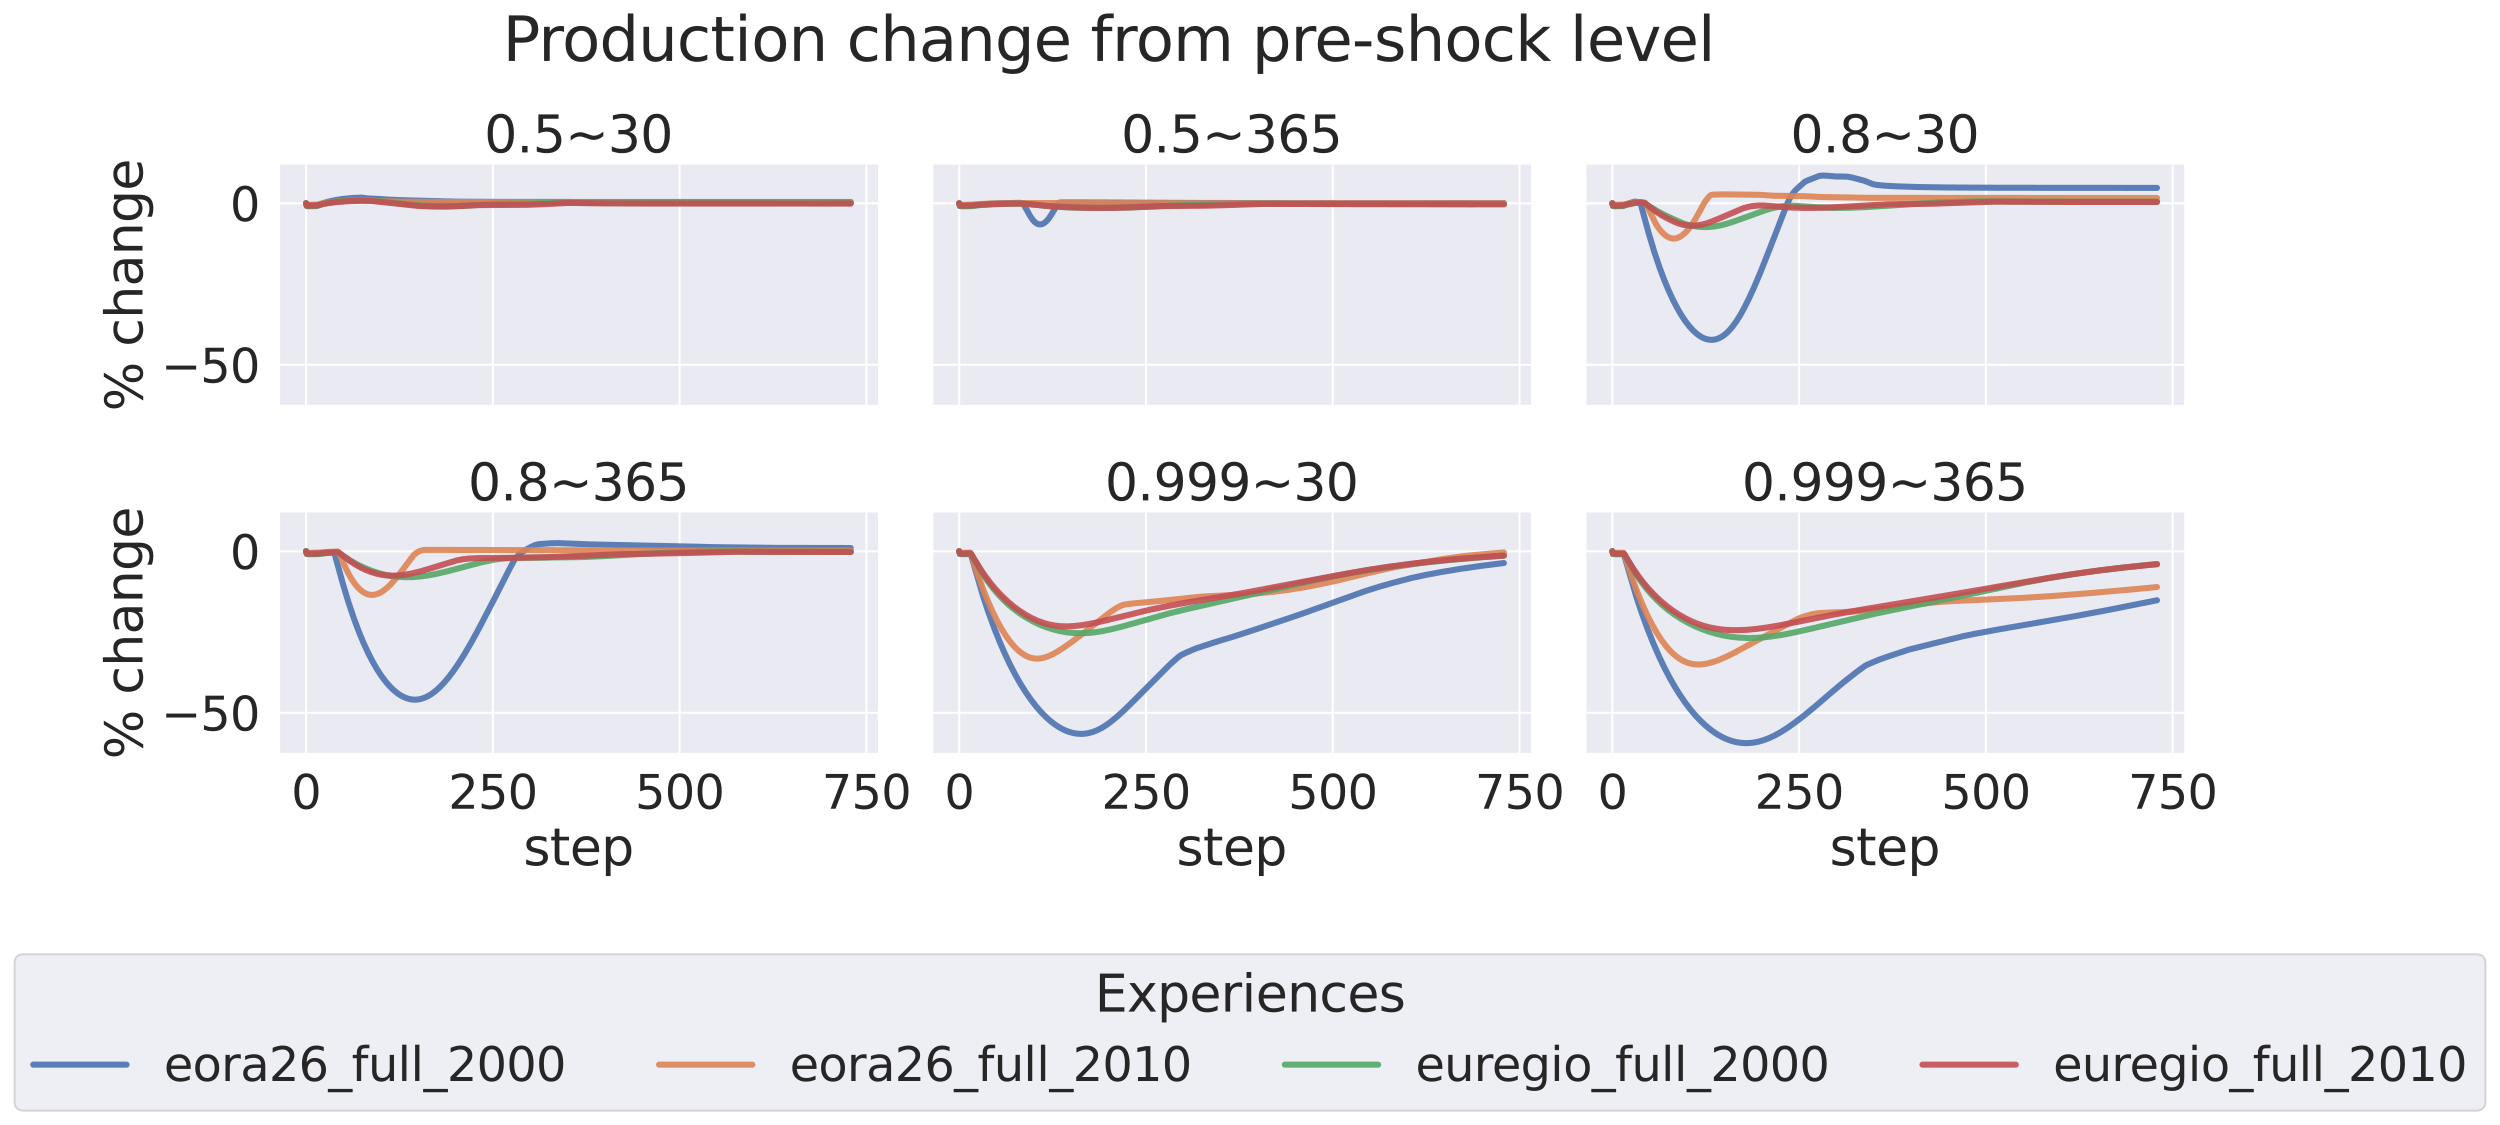 <?xml version="1.0" encoding="utf-8" standalone="no"?>
<!DOCTYPE svg PUBLIC "-//W3C//DTD SVG 1.1//EN"
  "http://www.w3.org/Graphics/SVG/1.1/DTD/svg11.dtd">
<svg xmlns:xlink="http://www.w3.org/1999/xlink" width="1237.494pt" height="556.968pt" viewBox="0 0 1237.494 556.968" xmlns="http://www.w3.org/2000/svg" version="1.1">
 <defs>
  <style type="text/css">*{stroke-linejoin: round; stroke-linecap: butt}</style>
 </defs>
 <g id="figure_1">
  <g id="patch_1">
   <path d="M -0 556.968 
L 1237.494 556.968 
L 1237.494 0 
L -0 0 
z
" style="fill: #ffffff"/>
  </g>
  <g id="axes_1">
   <g id="patch_2">
    <path d="M 138.027 201.042 
L 434.579 201.042 
L 434.579 81.456 
L 138.027 81.456 
z
" style="fill: #eaeaf2"/>
   </g>
   <g id="matplotlib.axis_1">
    <g id="xtick_1">
     <g id="line2d_1">
      <path d="M 151.506 201.042 
L 151.506 81.456 
" clip-path="url(#pcf95c2cc4a)" style="fill: none; stroke: #ffffff; stroke-linecap: round"/>
     </g>
    </g>
    <g id="xtick_2">
     <g id="line2d_2">
      <path d="M 243.959 201.042 
L 243.959 81.456 
" clip-path="url(#pcf95c2cc4a)" style="fill: none; stroke: #ffffff; stroke-linecap: round"/>
     </g>
    </g>
    <g id="xtick_3">
     <g id="line2d_3">
      <path d="M 336.412 201.042 
L 336.412 81.456 
" clip-path="url(#pcf95c2cc4a)" style="fill: none; stroke: #ffffff; stroke-linecap: round"/>
     </g>
    </g>
    <g id="xtick_4">
     <g id="line2d_4">
      <path d="M 428.866 201.042 
L 428.866 81.456 
" clip-path="url(#pcf95c2cc4a)" style="fill: none; stroke: #ffffff; stroke-linecap: round"/>
     </g>
    </g>
   </g>
   <g id="matplotlib.axis_2">
    <g id="ytick_1">
     <g id="line2d_5">
      <path d="M 138.027 180.592 
L 434.579 180.592 
" clip-path="url(#pcf95c2cc4a)" style="fill: none; stroke: #ffffff; stroke-linecap: round"/>
     </g>
     <g id="text_1">
      <!-- −50 -->
      <g style="fill: #262626" transform="translate(79.775 189.368) scale(0.231 -0.231)">
       <defs>
        <path id="DejaVuSans-2212" d="M 678 2272 
L 4684 2272 
L 4684 1741 
L 678 1741 
L 678 2272 
z
" transform="scale(0.016)"/>
        <path id="DejaVuSans-35" d="M 691 4666 
L 3169 4666 
L 3169 4134 
L 1269 4134 
L 1269 2991 
Q 1406 3038 1543 3061 
Q 1681 3084 1819 3084 
Q 2600 3084 3056 2656 
Q 3513 2228 3513 1497 
Q 3513 744 3044 326 
Q 2575 -91 1722 -91 
Q 1428 -91 1123 -41 
Q 819 9 494 109 
L 494 744 
Q 775 591 1075 516 
Q 1375 441 1709 441 
Q 2250 441 2565 725 
Q 2881 1009 2881 1497 
Q 2881 1984 2565 2268 
Q 2250 2553 1709 2553 
Q 1456 2553 1204 2497 
Q 953 2441 691 2322 
L 691 4666 
z
" transform="scale(0.016)"/>
        <path id="DejaVuSans-30" d="M 2034 4250 
Q 1547 4250 1301 3770 
Q 1056 3291 1056 2328 
Q 1056 1369 1301 889 
Q 1547 409 2034 409 
Q 2525 409 2770 889 
Q 3016 1369 3016 2328 
Q 3016 3291 2770 3770 
Q 2525 4250 2034 4250 
z
M 2034 4750 
Q 2819 4750 3233 4129 
Q 3647 3509 3647 2328 
Q 3647 1150 3233 529 
Q 2819 -91 2034 -91 
Q 1250 -91 836 529 
Q 422 1150 422 2328 
Q 422 3509 836 4129 
Q 1250 4750 2034 4750 
z
" transform="scale(0.016)"/>
       </defs>
       <use xlink:href="#DejaVuSans-2212"/>
       <use xlink:href="#DejaVuSans-35" x="83.789"/>
       <use xlink:href="#DejaVuSans-30" x="147.412"/>
      </g>
     </g>
    </g>
    <g id="ytick_2">
     <g id="line2d_6">
      <path d="M 138.027 100.648 
L 434.579 100.648 
" clip-path="url(#pcf95c2cc4a)" style="fill: none; stroke: #ffffff; stroke-linecap: round"/>
     </g>
     <g id="text_2">
      <!-- 0 -->
      <g style="fill: #262626" transform="translate(113.829 109.425) scale(0.231 -0.231)">
       <use xlink:href="#DejaVuSans-30"/>
      </g>
     </g>
    </g>
    <g id="text_3">
     <!-- % change -->
     <g style="fill: #262626" transform="translate(70.534 203.597) rotate(-90) scale(0.252 -0.252)">
      <defs>
       <path id="DejaVuSans-25" d="M 4653 2053 
Q 4381 2053 4226 1822 
Q 4072 1591 4072 1178 
Q 4072 772 4226 539 
Q 4381 306 4653 306 
Q 4919 306 5073 539 
Q 5228 772 5228 1178 
Q 5228 1588 5073 1820 
Q 4919 2053 4653 2053 
z
M 4653 2450 
Q 5147 2450 5437 2106 
Q 5728 1763 5728 1178 
Q 5728 594 5436 251 
Q 5144 -91 4653 -91 
Q 4153 -91 3862 251 
Q 3572 594 3572 1178 
Q 3572 1766 3864 2108 
Q 4156 2450 4653 2450 
z
M 1428 4353 
Q 1159 4353 1004 4120 
Q 850 3888 850 3481 
Q 850 3069 1003 2837 
Q 1156 2606 1428 2606 
Q 1700 2606 1854 2837 
Q 2009 3069 2009 3481 
Q 2009 3884 1853 4118 
Q 1697 4353 1428 4353 
z
M 4250 4750 
L 4750 4750 
L 1831 -91 
L 1331 -91 
L 4250 4750 
z
M 1428 4750 
Q 1922 4750 2215 4408 
Q 2509 4066 2509 3481 
Q 2509 2891 2217 2550 
Q 1925 2209 1428 2209 
Q 931 2209 642 2551 
Q 353 2894 353 3481 
Q 353 4063 643 4406 
Q 934 4750 1428 4750 
z
" transform="scale(0.016)"/>
       <path id="DejaVuSans-20" transform="scale(0.016)"/>
       <path id="DejaVuSans-63" d="M 3122 3366 
L 3122 2828 
Q 2878 2963 2633 3030 
Q 2388 3097 2138 3097 
Q 1578 3097 1268 2742 
Q 959 2388 959 1747 
Q 959 1106 1268 751 
Q 1578 397 2138 397 
Q 2388 397 2633 464 
Q 2878 531 3122 666 
L 3122 134 
Q 2881 22 2623 -34 
Q 2366 -91 2075 -91 
Q 1284 -91 818 406 
Q 353 903 353 1747 
Q 353 2603 823 3093 
Q 1294 3584 2113 3584 
Q 2378 3584 2631 3529 
Q 2884 3475 3122 3366 
z
" transform="scale(0.016)"/>
       <path id="DejaVuSans-68" d="M 3513 2113 
L 3513 0 
L 2938 0 
L 2938 2094 
Q 2938 2591 2744 2837 
Q 2550 3084 2163 3084 
Q 1697 3084 1428 2787 
Q 1159 2491 1159 1978 
L 1159 0 
L 581 0 
L 581 4863 
L 1159 4863 
L 1159 2956 
Q 1366 3272 1645 3428 
Q 1925 3584 2291 3584 
Q 2894 3584 3203 3211 
Q 3513 2838 3513 2113 
z
" transform="scale(0.016)"/>
       <path id="DejaVuSans-61" d="M 2194 1759 
Q 1497 1759 1228 1600 
Q 959 1441 959 1056 
Q 959 750 1161 570 
Q 1363 391 1709 391 
Q 2188 391 2477 730 
Q 2766 1069 2766 1631 
L 2766 1759 
L 2194 1759 
z
M 3341 1997 
L 3341 0 
L 2766 0 
L 2766 531 
Q 2569 213 2275 61 
Q 1981 -91 1556 -91 
Q 1019 -91 701 211 
Q 384 513 384 1019 
Q 384 1609 779 1909 
Q 1175 2209 1959 2209 
L 2766 2209 
L 2766 2266 
Q 2766 2663 2505 2880 
Q 2244 3097 1772 3097 
Q 1472 3097 1187 3025 
Q 903 2953 641 2809 
L 641 3341 
Q 956 3463 1253 3523 
Q 1550 3584 1831 3584 
Q 2591 3584 2966 3190 
Q 3341 2797 3341 1997 
z
" transform="scale(0.016)"/>
       <path id="DejaVuSans-6e" d="M 3513 2113 
L 3513 0 
L 2938 0 
L 2938 2094 
Q 2938 2591 2744 2837 
Q 2550 3084 2163 3084 
Q 1697 3084 1428 2787 
Q 1159 2491 1159 1978 
L 1159 0 
L 581 0 
L 581 3500 
L 1159 3500 
L 1159 2956 
Q 1366 3272 1645 3428 
Q 1925 3584 2291 3584 
Q 2894 3584 3203 3211 
Q 3513 2838 3513 2113 
z
" transform="scale(0.016)"/>
       <path id="DejaVuSans-67" d="M 2906 1791 
Q 2906 2416 2648 2759 
Q 2391 3103 1925 3103 
Q 1463 3103 1205 2759 
Q 947 2416 947 1791 
Q 947 1169 1205 825 
Q 1463 481 1925 481 
Q 2391 481 2648 825 
Q 2906 1169 2906 1791 
z
M 3481 434 
Q 3481 -459 3084 -895 
Q 2688 -1331 1869 -1331 
Q 1566 -1331 1297 -1286 
Q 1028 -1241 775 -1147 
L 775 -588 
Q 1028 -725 1275 -790 
Q 1522 -856 1778 -856 
Q 2344 -856 2625 -561 
Q 2906 -266 2906 331 
L 2906 616 
Q 2728 306 2450 153 
Q 2172 0 1784 0 
Q 1141 0 747 490 
Q 353 981 353 1791 
Q 353 2603 747 3093 
Q 1141 3584 1784 3584 
Q 2172 3584 2450 3431 
Q 2728 3278 2906 2969 
L 2906 3500 
L 3481 3500 
L 3481 434 
z
" transform="scale(0.016)"/>
       <path id="DejaVuSans-65" d="M 3597 1894 
L 3597 1613 
L 953 1613 
Q 991 1019 1311 708 
Q 1631 397 2203 397 
Q 2534 397 2845 478 
Q 3156 559 3463 722 
L 3463 178 
Q 3153 47 2828 -22 
Q 2503 -91 2169 -91 
Q 1331 -91 842 396 
Q 353 884 353 1716 
Q 353 2575 817 3079 
Q 1281 3584 2069 3584 
Q 2775 3584 3186 3129 
Q 3597 2675 3597 1894 
z
M 3022 2063 
Q 3016 2534 2758 2815 
Q 2500 3097 2075 3097 
Q 1594 3097 1305 2825 
Q 1016 2553 972 2059 
L 3022 2063 
z
" transform="scale(0.016)"/>
      </defs>
      <use xlink:href="#DejaVuSans-25"/>
      <use xlink:href="#DejaVuSans-20" x="95.02"/>
      <use xlink:href="#DejaVuSans-63" x="126.807"/>
      <use xlink:href="#DejaVuSans-68" x="181.787"/>
      <use xlink:href="#DejaVuSans-61" x="245.166"/>
      <use xlink:href="#DejaVuSans-6e" x="306.445"/>
      <use xlink:href="#DejaVuSans-67" x="369.824"/>
      <use xlink:href="#DejaVuSans-65" x="433.301"/>
     </g>
    </g>
   </g>
   <g id="PolyCollection_1"/>
   <g id="PolyCollection_2"/>
   <g id="PolyCollection_3"/>
   <g id="PolyCollection_4"/>
   <g id="line2d_7">
    <path d="M 151.506 100.648 
L 151.876 101.936 
L 152.986 101.979 
L 156.684 101.915 
L 160.382 100.428 
L 162.971 99.688 
L 166.299 98.987 
L 169.997 98.439 
L 174.435 98.01 
L 178.872 97.821 
L 181.831 98.18 
L 185.899 98.401 
L 187.748 98.484 
L 192.556 98.82 
L 199.952 99.123 
L 225.099 99.803 
L 243.59 99.912 
L 296.473 99.972 
L 421.099 99.977 
L 421.099 99.977 
" clip-path="url(#pcf95c2cc4a)" style="fill: none; stroke: #4c72b0; stroke-opacity: 0.9; stroke-width: 3; stroke-linecap: round"/>
   </g>
   <g id="line2d_8">
    <path d="M 151.506 100.648 
L 151.876 101.35 
L 153.725 101.382 
L 157.054 101.267 
L 159.642 100.665 
L 162.971 100.131 
L 167.038 99.702 
L 172.216 99.379 
L 178.503 99.209 
L 183.68 99.466 
L 201.801 99.861 
L 220.291 99.977 
L 314.224 100.199 
L 421.099 100.2 
L 421.099 100.2 
" clip-path="url(#pcf95c2cc4a)" style="fill: none; stroke: #dd8452; stroke-opacity: 0.9; stroke-width: 3; stroke-linecap: round"/>
   </g>
   <g id="line2d_9">
    <path d="M 151.506 100.648 
L 151.876 101.997 
L 152.616 102.079 
L 156.684 102.015 
L 158.533 101.405 
L 161.121 100.745 
L 164.45 100.14 
L 168.518 99.634 
L 174.065 99.191 
L 178.503 99.029 
L 183.68 99.072 
L 187.008 99.471 
L 194.405 100.358 
L 209.197 101.816 
L 214.744 102.036 
L 221.771 102.101 
L 228.797 101.945 
L 235.084 101.581 
L 244.699 100.969 
L 260.971 100.785 
L 275.024 100.324 
L 285.009 100.474 
L 308.307 100.565 
L 415.552 100.587 
L 421.099 100.587 
L 421.099 100.587 
" clip-path="url(#pcf95c2cc4a)" style="fill: none; stroke: #55a868; stroke-opacity: 0.9; stroke-width: 3; stroke-linecap: round"/>
   </g>
   <g id="line2d_10">
    <path d="M 151.506 100.648 
L 151.876 101.708 
L 152.986 101.772 
L 157.054 101.645 
L 159.642 100.988 
L 162.971 100.425 
L 167.408 99.937 
L 173.325 99.538 
L 178.872 99.355 
L 183.31 99.431 
L 187.008 99.789 
L 206.978 101.936 
L 212.895 102.194 
L 219.182 102.255 
L 225.099 102.11 
L 233.235 101.646 
L 236.193 101.534 
L 260.971 101.389 
L 269.846 101.037 
L 281.68 100.429 
L 294.994 100.632 
L 324.209 100.741 
L 404.458 100.75 
L 421.099 100.744 
L 421.099 100.744 
" clip-path="url(#pcf95c2cc4a)" style="fill: none; stroke: #c44e52; stroke-opacity: 0.9; stroke-width: 3; stroke-linecap: round"/>
   </g>
   <g id="patch_3">
    <path d="M 138.027 201.042 
L 138.027 81.456 
" style="fill: none; stroke: #ffffff; stroke-width: 1.25; stroke-linejoin: miter; stroke-linecap: square"/>
   </g>
   <g id="patch_4">
    <path d="M 138.027 201.042 
L 434.579 201.042 
" style="fill: none; stroke: #ffffff; stroke-width: 1.25; stroke-linejoin: miter; stroke-linecap: square"/>
   </g>
   <g id="text_4">
    <!-- 0.5~30 -->
    <g style="fill: #262626" transform="translate(239.673 75.456) scale(0.252 -0.252)">
     <defs>
      <path id="DejaVuSans-2e" d="M 684 794 
L 1344 794 
L 1344 0 
L 684 0 
L 684 794 
z
" transform="scale(0.016)"/>
      <path id="DejaVuSans-7e" d="M 4684 2553 
L 4684 1997 
Q 4356 1750 4076 1644 
Q 3797 1538 3494 1538 
Q 3150 1538 2694 1722 
Q 2659 1734 2644 1741 
Q 2622 1750 2575 1766 
Q 2091 1959 1797 1959 
Q 1522 1959 1253 1839 
Q 984 1719 678 1459 
L 678 2016 
Q 1006 2263 1286 2370 
Q 1566 2478 1869 2478 
Q 2213 2478 2672 2291 
Q 2703 2278 2719 2272 
Q 2744 2263 2788 2247 
Q 3272 2053 3566 2053 
Q 3834 2053 4098 2172 
Q 4363 2291 4684 2553 
z
" transform="scale(0.016)"/>
      <path id="DejaVuSans-33" d="M 2597 2516 
Q 3050 2419 3304 2112 
Q 3559 1806 3559 1356 
Q 3559 666 3084 287 
Q 2609 -91 1734 -91 
Q 1441 -91 1130 -33 
Q 819 25 488 141 
L 488 750 
Q 750 597 1062 519 
Q 1375 441 1716 441 
Q 2309 441 2620 675 
Q 2931 909 2931 1356 
Q 2931 1769 2642 2001 
Q 2353 2234 1838 2234 
L 1294 2234 
L 1294 2753 
L 1863 2753 
Q 2328 2753 2575 2939 
Q 2822 3125 2822 3475 
Q 2822 3834 2567 4026 
Q 2313 4219 1838 4219 
Q 1578 4219 1281 4162 
Q 984 4106 628 3988 
L 628 4550 
Q 988 4650 1302 4700 
Q 1616 4750 1894 4750 
Q 2613 4750 3031 4423 
Q 3450 4097 3450 3541 
Q 3450 3153 3228 2886 
Q 3006 2619 2597 2516 
z
" transform="scale(0.016)"/>
     </defs>
     <use xlink:href="#DejaVuSans-30"/>
     <use xlink:href="#DejaVuSans-2e" x="63.623"/>
     <use xlink:href="#DejaVuSans-35" x="95.41"/>
     <use xlink:href="#DejaVuSans-7e" x="159.033"/>
     <use xlink:href="#DejaVuSans-33" x="242.822"/>
     <use xlink:href="#DejaVuSans-30" x="306.445"/>
    </g>
   </g>
  </g>
  <g id="axes_2">
   <g id="patch_5">
    <path d="M 461.323 201.042 
L 757.876 201.042 
L 757.876 81.456 
L 461.323 81.456 
z
" style="fill: #eaeaf2"/>
   </g>
   <g id="matplotlib.axis_3">
    <g id="xtick_5">
     <g id="line2d_11">
      <path d="M 474.803 201.042 
L 474.803 81.456 
" clip-path="url(#p3c524ae5a4)" style="fill: none; stroke: #ffffff; stroke-linecap: round"/>
     </g>
    </g>
    <g id="xtick_6">
     <g id="line2d_12">
      <path d="M 567.256 201.042 
L 567.256 81.456 
" clip-path="url(#p3c524ae5a4)" style="fill: none; stroke: #ffffff; stroke-linecap: round"/>
     </g>
    </g>
    <g id="xtick_7">
     <g id="line2d_13">
      <path d="M 659.709 201.042 
L 659.709 81.456 
" clip-path="url(#p3c524ae5a4)" style="fill: none; stroke: #ffffff; stroke-linecap: round"/>
     </g>
    </g>
    <g id="xtick_8">
     <g id="line2d_14">
      <path d="M 752.162 201.042 
L 752.162 81.456 
" clip-path="url(#p3c524ae5a4)" style="fill: none; stroke: #ffffff; stroke-linecap: round"/>
     </g>
    </g>
   </g>
   <g id="matplotlib.axis_4">
    <g id="ytick_3">
     <g id="line2d_15">
      <path d="M 461.323 180.592 
L 757.876 180.592 
" clip-path="url(#p3c524ae5a4)" style="fill: none; stroke: #ffffff; stroke-linecap: round"/>
     </g>
    </g>
    <g id="ytick_4">
     <g id="line2d_16">
      <path d="M 461.323 100.648 
L 757.876 100.648 
" clip-path="url(#p3c524ae5a4)" style="fill: none; stroke: #ffffff; stroke-linecap: round"/>
     </g>
    </g>
   </g>
   <g id="PolyCollection_5"/>
   <g id="PolyCollection_6"/>
   <g id="PolyCollection_7"/>
   <g id="PolyCollection_8"/>
   <g id="line2d_17">
    <path d="M 474.803 100.648 
L 475.173 101.936 
L 476.282 101.997 
L 480.35 101.941 
L 484.788 101.331 
L 489.596 100.918 
L 495.882 100.603 
L 504.758 100.401 
L 505.867 100.585 
L 506.237 100.732 
L 506.977 101.74 
L 508.456 104.299 
L 509.935 106.965 
L 511.045 108.624 
L 512.154 109.866 
L 513.264 110.672 
L 514.003 110.971 
L 514.743 111.083 
L 515.482 111.015 
L 516.222 110.77 
L 516.962 110.352 
L 518.071 109.412 
L 519.181 108.107 
L 520.29 106.461 
L 523.249 101.597 
L 523.988 100.643 
L 524.358 100.309 
L 525.098 100.187 
L 546.547 100.241 
L 596.841 100.468 
L 661.188 100.553 
L 744.396 100.561 
L 744.396 100.561 
" clip-path="url(#p3c524ae5a4)" style="fill: none; stroke: #4c72b0; stroke-opacity: 0.9; stroke-width: 3; stroke-linecap: round"/>
   </g>
   <g id="line2d_18">
    <path d="M 474.803 100.648 
L 475.173 101.35 
L 477.022 101.396 
L 481.09 101.289 
L 485.528 100.946 
L 492.184 100.679 
L 502.169 100.533 
L 526.207 100.483 
L 580.939 100.57 
L 636.781 100.612 
L 744.396 100.618 
L 744.396 100.618 
" clip-path="url(#p3c524ae5a4)" style="fill: none; stroke: #dd8452; stroke-opacity: 0.9; stroke-width: 3; stroke-linecap: round"/>
   </g>
   <g id="line2d_19">
    <path d="M 474.803 100.648 
L 475.173 101.997 
L 475.913 102.09 
L 480.35 102.067 
L 485.528 101.493 
L 491.075 101.147 
L 499.581 100.869 
L 506.607 100.808 
L 509.196 101.036 
L 521.399 102.254 
L 528.426 102.626 
L 537.301 102.855 
L 548.026 102.908 
L 558.751 102.737 
L 568.366 102.37 
L 584.268 101.597 
L 602.758 101.236 
L 616.071 100.877 
L 678.57 101.038 
L 744.396 101.053 
L 744.396 101.053 
" clip-path="url(#p3c524ae5a4)" style="fill: none; stroke: #55a868; stroke-opacity: 0.9; stroke-width: 3; stroke-linecap: round"/>
   </g>
   <g id="line2d_20">
    <path d="M 474.803 100.648 
L 475.173 101.708 
L 476.282 101.786 
L 481.09 101.686 
L 485.528 101.299 
L 491.814 101 
L 502.169 100.762 
L 506.607 100.805 
L 509.565 101.05 
L 518.071 101.915 
L 525.098 102.399 
L 533.233 102.743 
L 542.479 102.911 
L 551.724 102.862 
L 559.86 102.607 
L 574.283 102.018 
L 596.841 101.814 
L 608.305 101.511 
L 624.947 100.94 
L 726.645 101.113 
L 744.396 101.111 
L 744.396 101.111 
" clip-path="url(#p3c524ae5a4)" style="fill: none; stroke: #c44e52; stroke-opacity: 0.9; stroke-width: 3; stroke-linecap: round"/>
   </g>
   <g id="patch_6">
    <path d="M 461.323 201.042 
L 461.323 81.456 
" style="fill: none; stroke: #ffffff; stroke-width: 1.25; stroke-linejoin: miter; stroke-linecap: square"/>
   </g>
   <g id="patch_7">
    <path d="M 461.323 201.042 
L 757.876 201.042 
" style="fill: none; stroke: #ffffff; stroke-width: 1.25; stroke-linejoin: miter; stroke-linecap: square"/>
   </g>
   <g id="text_5">
    <!-- 0.5~365 -->
    <g style="fill: #262626" transform="translate(554.953 75.456) scale(0.252 -0.252)">
     <defs>
      <path id="DejaVuSans-36" d="M 2113 2584 
Q 1688 2584 1439 2293 
Q 1191 2003 1191 1497 
Q 1191 994 1439 701 
Q 1688 409 2113 409 
Q 2538 409 2786 701 
Q 3034 994 3034 1497 
Q 3034 2003 2786 2293 
Q 2538 2584 2113 2584 
z
M 3366 4563 
L 3366 3988 
Q 3128 4100 2886 4159 
Q 2644 4219 2406 4219 
Q 1781 4219 1451 3797 
Q 1122 3375 1075 2522 
Q 1259 2794 1537 2939 
Q 1816 3084 2150 3084 
Q 2853 3084 3261 2657 
Q 3669 2231 3669 1497 
Q 3669 778 3244 343 
Q 2819 -91 2113 -91 
Q 1303 -91 875 529 
Q 447 1150 447 2328 
Q 447 3434 972 4092 
Q 1497 4750 2381 4750 
Q 2619 4750 2861 4703 
Q 3103 4656 3366 4563 
z
" transform="scale(0.016)"/>
     </defs>
     <use xlink:href="#DejaVuSans-30"/>
     <use xlink:href="#DejaVuSans-2e" x="63.623"/>
     <use xlink:href="#DejaVuSans-35" x="95.41"/>
     <use xlink:href="#DejaVuSans-7e" x="159.033"/>
     <use xlink:href="#DejaVuSans-33" x="242.822"/>
     <use xlink:href="#DejaVuSans-36" x="306.445"/>
     <use xlink:href="#DejaVuSans-35" x="370.068"/>
    </g>
   </g>
  </g>
  <g id="axes_3">
   <g id="patch_8">
    <path d="M 784.62 201.042 
L 1081.173 201.042 
L 1081.173 81.456 
L 784.62 81.456 
z
" style="fill: #eaeaf2"/>
   </g>
   <g id="matplotlib.axis_5">
    <g id="xtick_9">
     <g id="line2d_21">
      <path d="M 798.1 201.042 
L 798.1 81.456 
" clip-path="url(#p1c874aec39)" style="fill: none; stroke: #ffffff; stroke-linecap: round"/>
     </g>
    </g>
    <g id="xtick_10">
     <g id="line2d_22">
      <path d="M 890.553 201.042 
L 890.553 81.456 
" clip-path="url(#p1c874aec39)" style="fill: none; stroke: #ffffff; stroke-linecap: round"/>
     </g>
    </g>
    <g id="xtick_11">
     <g id="line2d_23">
      <path d="M 983.006 201.042 
L 983.006 81.456 
" clip-path="url(#p1c874aec39)" style="fill: none; stroke: #ffffff; stroke-linecap: round"/>
     </g>
    </g>
    <g id="xtick_12">
     <g id="line2d_24">
      <path d="M 1075.459 201.042 
L 1075.459 81.456 
" clip-path="url(#p1c874aec39)" style="fill: none; stroke: #ffffff; stroke-linecap: round"/>
     </g>
    </g>
   </g>
   <g id="matplotlib.axis_6">
    <g id="ytick_5">
     <g id="line2d_25">
      <path d="M 784.62 180.592 
L 1081.173 180.592 
" clip-path="url(#p1c874aec39)" style="fill: none; stroke: #ffffff; stroke-linecap: round"/>
     </g>
    </g>
    <g id="ytick_6">
     <g id="line2d_26">
      <path d="M 784.62 100.648 
L 1081.173 100.648 
" clip-path="url(#p1c874aec39)" style="fill: none; stroke: #ffffff; stroke-linecap: round"/>
     </g>
    </g>
   </g>
   <g id="PolyCollection_9"/>
   <g id="PolyCollection_10"/>
   <g id="PolyCollection_11"/>
   <g id="PolyCollection_12"/>
   <g id="line2d_27">
    <path d="M 798.1 100.648 
L 798.47 101.936 
L 799.579 101.979 
L 803.277 101.915 
L 806.975 100.428 
L 809.194 99.782 
L 810.304 99.888 
L 811.413 100.131 
L 811.783 100.308 
L 812.153 100.906 
L 813.632 106.413 
L 816.221 115.895 
L 818.809 124.466 
L 821.398 132.178 
L 823.617 138.128 
L 825.836 143.497 
L 828.055 148.304 
L 830.274 152.58 
L 832.492 156.345 
L 834.341 159.096 
L 836.191 161.494 
L 838.04 163.539 
L 839.889 165.224 
L 841.368 166.31 
L 842.847 167.158 
L 844.326 167.764 
L 845.806 168.122 
L 847.285 168.229 
L 848.764 168.08 
L 850.243 167.669 
L 851.723 166.995 
L 853.202 166.053 
L 854.681 164.841 
L 856.16 163.36 
L 857.64 161.612 
L 859.489 159.055 
L 861.338 156.105 
L 863.557 152.102 
L 865.776 147.652 
L 868.364 141.986 
L 871.693 134.098 
L 875.76 123.792 
L 884.636 100.926 
L 886.115 97.909 
L 887.225 96.056 
L 888.704 94.23 
L 891.293 91.814 
L 893.511 89.908 
L 894.621 89.38 
L 900.538 87.075 
L 902.387 86.892 
L 904.976 87.021 
L 908.674 87.346 
L 912.372 87.395 
L 914.591 87.458 
L 916.81 87.888 
L 922.727 89.442 
L 927.164 91.176 
L 929.013 91.535 
L 932.712 91.895 
L 938.998 92.25 
L 949.723 92.58 
L 964.515 92.808 
L 990.032 92.946 
L 1052.531 92.995 
L 1067.693 92.996 
L 1067.693 92.996 
" clip-path="url(#p1c874aec39)" style="fill: none; stroke: #4c72b0; stroke-opacity: 0.9; stroke-width: 3; stroke-linecap: round"/>
   </g>
   <g id="line2d_28">
    <path d="M 798.1 100.648 
L 798.47 101.35 
L 800.319 101.382 
L 803.647 101.267 
L 806.236 100.665 
L 809.564 100.131 
L 811.043 100.017 
L 814.372 100.353 
L 814.741 100.887 
L 819.549 110.674 
L 821.028 112.93 
L 822.508 114.771 
L 823.987 116.205 
L 825.096 117.021 
L 826.206 117.607 
L 827.315 117.961 
L 828.424 118.085 
L 829.534 117.982 
L 830.643 117.653 
L 831.753 117.106 
L 832.862 116.349 
L 834.341 115.032 
L 835.821 113.383 
L 837.3 111.423 
L 839.149 108.547 
L 840.998 105.228 
L 843.587 100.5 
L 844.696 98.874 
L 846.175 97.076 
L 846.915 96.538 
L 848.025 96.325 
L 852.462 96.232 
L 859.119 96.272 
L 870.953 96.429 
L 877.979 96.883 
L 893.142 97.115 
L 896.84 97.28 
L 901.647 97.52 
L 926.055 97.922 
L 1007.044 97.979 
L 1067.693 97.98 
L 1067.693 97.98 
" clip-path="url(#p1c874aec39)" style="fill: none; stroke: #dd8452; stroke-opacity: 0.9; stroke-width: 3; stroke-linecap: round"/>
   </g>
   <g id="line2d_29">
    <path d="M 798.1 100.648 
L 798.47 101.997 
L 799.209 102.079 
L 803.277 102.015 
L 805.126 101.405 
L 807.715 100.745 
L 810.304 100.28 
L 812.153 100.164 
L 813.262 100.295 
L 814.002 100.645 
L 820.658 104.675 
L 824.357 106.602 
L 828.794 108.677 
L 833.232 110.585 
L 835.451 111.303 
L 838.04 111.877 
L 840.628 112.235 
L 843.217 112.394 
L 845.806 112.354 
L 848.764 112.077 
L 851.723 111.554 
L 854.681 110.798 
L 858.379 109.602 
L 866.145 106.822 
L 873.911 104.026 
L 876.87 103.174 
L 879.828 102.496 
L 882.787 102.025 
L 885.376 101.814 
L 887.594 101.82 
L 893.511 102.196 
L 901.647 102.717 
L 908.674 102.901 
L 915.33 102.843 
L 922.727 102.552 
L 935.67 101.758 
L 959.338 100.18 
L 979.308 99.647 
L 987.814 99.69 
L 1007.783 99.813 
L 1067.693 99.842 
L 1067.693 99.842 
" clip-path="url(#p1c874aec39)" style="fill: none; stroke: #55a868; stroke-opacity: 0.9; stroke-width: 3; stroke-linecap: round"/>
   </g>
   <g id="line2d_30">
    <path d="M 798.1 100.648 
L 798.47 101.708 
L 799.579 101.772 
L 803.647 101.645 
L 806.236 100.988 
L 809.564 100.425 
L 811.043 100.3 
L 812.892 100.29 
L 814.002 100.54 
L 814.741 100.998 
L 819.549 104.651 
L 822.508 106.54 
L 825.466 108.164 
L 829.164 109.946 
L 831.013 110.675 
L 832.862 111.184 
L 835.081 111.555 
L 837.3 111.695 
L 839.519 111.614 
L 841.738 111.317 
L 843.957 110.807 
L 846.545 109.959 
L 850.983 108.154 
L 862.817 103.119 
L 865.776 102.285 
L 867.625 101.971 
L 870.583 101.721 
L 872.802 101.718 
L 876.87 101.992 
L 885.376 102.671 
L 891.662 102.899 
L 898.319 102.897 
L 906.455 102.664 
L 916.07 102.152 
L 934.561 101.106 
L 944.176 101.002 
L 956.749 100.848 
L 969.323 100.426 
L 987.444 99.811 
L 994.84 99.834 
L 1022.206 99.962 
L 1067.693 99.972 
L 1067.693 99.972 
" clip-path="url(#p1c874aec39)" style="fill: none; stroke: #c44e52; stroke-opacity: 0.9; stroke-width: 3; stroke-linecap: round"/>
   </g>
   <g id="patch_9">
    <path d="M 784.62 201.042 
L 784.62 81.456 
" style="fill: none; stroke: #ffffff; stroke-width: 1.25; stroke-linejoin: miter; stroke-linecap: square"/>
   </g>
   <g id="patch_10">
    <path d="M 784.62 201.042 
L 1081.173 201.042 
" style="fill: none; stroke: #ffffff; stroke-width: 1.25; stroke-linejoin: miter; stroke-linecap: square"/>
   </g>
   <g id="text_6">
    <!-- 0.8~30 -->
    <g style="fill: #262626" transform="translate(886.267 75.456) scale(0.252 -0.252)">
     <defs>
      <path id="DejaVuSans-38" d="M 2034 2216 
Q 1584 2216 1326 1975 
Q 1069 1734 1069 1313 
Q 1069 891 1326 650 
Q 1584 409 2034 409 
Q 2484 409 2743 651 
Q 3003 894 3003 1313 
Q 3003 1734 2745 1975 
Q 2488 2216 2034 2216 
z
M 1403 2484 
Q 997 2584 770 2862 
Q 544 3141 544 3541 
Q 544 4100 942 4425 
Q 1341 4750 2034 4750 
Q 2731 4750 3128 4425 
Q 3525 4100 3525 3541 
Q 3525 3141 3298 2862 
Q 3072 2584 2669 2484 
Q 3125 2378 3379 2068 
Q 3634 1759 3634 1313 
Q 3634 634 3220 271 
Q 2806 -91 2034 -91 
Q 1263 -91 848 271 
Q 434 634 434 1313 
Q 434 1759 690 2068 
Q 947 2378 1403 2484 
z
M 1172 3481 
Q 1172 3119 1398 2916 
Q 1625 2713 2034 2713 
Q 2441 2713 2670 2916 
Q 2900 3119 2900 3481 
Q 2900 3844 2670 4047 
Q 2441 4250 2034 4250 
Q 1625 4250 1398 4047 
Q 1172 3844 1172 3481 
z
" transform="scale(0.016)"/>
     </defs>
     <use xlink:href="#DejaVuSans-30"/>
     <use xlink:href="#DejaVuSans-2e" x="63.623"/>
     <use xlink:href="#DejaVuSans-38" x="95.41"/>
     <use xlink:href="#DejaVuSans-7e" x="159.033"/>
     <use xlink:href="#DejaVuSans-33" x="242.822"/>
     <use xlink:href="#DejaVuSans-30" x="306.445"/>
    </g>
   </g>
  </g>
  <g id="axes_4">
   <g id="patch_11">
    <path d="M 138.027 373.284 
L 434.579 373.284 
L 434.579 253.698 
L 138.027 253.698 
z
" style="fill: #eaeaf2"/>
   </g>
   <g id="matplotlib.axis_7">
    <g id="xtick_13">
     <g id="line2d_31">
      <path d="M 151.506 373.284 
L 151.506 253.698 
" clip-path="url(#pf15e7affee)" style="fill: none; stroke: #ffffff; stroke-linecap: round"/>
     </g>
     <g id="text_7">
      <!-- 0 -->
      <g style="fill: #262626" transform="translate(144.158 400.336) scale(0.231 -0.231)">
       <use xlink:href="#DejaVuSans-30"/>
      </g>
     </g>
    </g>
    <g id="xtick_14">
     <g id="line2d_32">
      <path d="M 243.959 373.284 
L 243.959 253.698 
" clip-path="url(#pf15e7affee)" style="fill: none; stroke: #ffffff; stroke-linecap: round"/>
     </g>
     <g id="text_8">
      <!-- 250 -->
      <g style="fill: #262626" transform="translate(221.913 400.336) scale(0.231 -0.231)">
       <defs>
        <path id="DejaVuSans-32" d="M 1228 531 
L 3431 531 
L 3431 0 
L 469 0 
L 469 531 
Q 828 903 1448 1529 
Q 2069 2156 2228 2338 
Q 2531 2678 2651 2914 
Q 2772 3150 2772 3378 
Q 2772 3750 2511 3984 
Q 2250 4219 1831 4219 
Q 1534 4219 1204 4116 
Q 875 4013 500 3803 
L 500 4441 
Q 881 4594 1212 4672 
Q 1544 4750 1819 4750 
Q 2544 4750 2975 4387 
Q 3406 4025 3406 3419 
Q 3406 3131 3298 2873 
Q 3191 2616 2906 2266 
Q 2828 2175 2409 1742 
Q 1991 1309 1228 531 
z
" transform="scale(0.016)"/>
       </defs>
       <use xlink:href="#DejaVuSans-32"/>
       <use xlink:href="#DejaVuSans-35" x="63.623"/>
       <use xlink:href="#DejaVuSans-30" x="127.246"/>
      </g>
     </g>
    </g>
    <g id="xtick_15">
     <g id="line2d_33">
      <path d="M 336.412 373.284 
L 336.412 253.698 
" clip-path="url(#pf15e7affee)" style="fill: none; stroke: #ffffff; stroke-linecap: round"/>
     </g>
     <g id="text_9">
      <!-- 500 -->
      <g style="fill: #262626" transform="translate(314.366 400.336) scale(0.231 -0.231)">
       <use xlink:href="#DejaVuSans-35"/>
       <use xlink:href="#DejaVuSans-30" x="63.623"/>
       <use xlink:href="#DejaVuSans-30" x="127.246"/>
      </g>
     </g>
    </g>
    <g id="xtick_16">
     <g id="line2d_34">
      <path d="M 428.866 373.284 
L 428.866 253.698 
" clip-path="url(#pf15e7affee)" style="fill: none; stroke: #ffffff; stroke-linecap: round"/>
     </g>
     <g id="text_10">
      <!-- 750 -->
      <g style="fill: #262626" transform="translate(406.819 400.336) scale(0.231 -0.231)">
       <defs>
        <path id="DejaVuSans-37" d="M 525 4666 
L 3525 4666 
L 3525 4397 
L 1831 0 
L 1172 0 
L 2766 4134 
L 525 4134 
L 525 4666 
z
" transform="scale(0.016)"/>
       </defs>
       <use xlink:href="#DejaVuSans-37"/>
       <use xlink:href="#DejaVuSans-35" x="63.623"/>
       <use xlink:href="#DejaVuSans-30" x="127.246"/>
      </g>
     </g>
    </g>
    <g id="text_11">
     <!-- step -->
     <g style="fill: #262626" transform="translate(259.048 428.289) scale(0.252 -0.252)">
      <defs>
       <path id="DejaVuSans-73" d="M 2834 3397 
L 2834 2853 
Q 2591 2978 2328 3040 
Q 2066 3103 1784 3103 
Q 1356 3103 1142 2972 
Q 928 2841 928 2578 
Q 928 2378 1081 2264 
Q 1234 2150 1697 2047 
L 1894 2003 
Q 2506 1872 2764 1633 
Q 3022 1394 3022 966 
Q 3022 478 2636 193 
Q 2250 -91 1575 -91 
Q 1294 -91 989 -36 
Q 684 19 347 128 
L 347 722 
Q 666 556 975 473 
Q 1284 391 1588 391 
Q 1994 391 2212 530 
Q 2431 669 2431 922 
Q 2431 1156 2273 1281 
Q 2116 1406 1581 1522 
L 1381 1569 
Q 847 1681 609 1914 
Q 372 2147 372 2553 
Q 372 3047 722 3315 
Q 1072 3584 1716 3584 
Q 2034 3584 2315 3537 
Q 2597 3491 2834 3397 
z
" transform="scale(0.016)"/>
       <path id="DejaVuSans-74" d="M 1172 4494 
L 1172 3500 
L 2356 3500 
L 2356 3053 
L 1172 3053 
L 1172 1153 
Q 1172 725 1289 603 
Q 1406 481 1766 481 
L 2356 481 
L 2356 0 
L 1766 0 
Q 1100 0 847 248 
Q 594 497 594 1153 
L 594 3053 
L 172 3053 
L 172 3500 
L 594 3500 
L 594 4494 
L 1172 4494 
z
" transform="scale(0.016)"/>
       <path id="DejaVuSans-70" d="M 1159 525 
L 1159 -1331 
L 581 -1331 
L 581 3500 
L 1159 3500 
L 1159 2969 
Q 1341 3281 1617 3432 
Q 1894 3584 2278 3584 
Q 2916 3584 3314 3078 
Q 3713 2572 3713 1747 
Q 3713 922 3314 415 
Q 2916 -91 2278 -91 
Q 1894 -91 1617 61 
Q 1341 213 1159 525 
z
M 3116 1747 
Q 3116 2381 2855 2742 
Q 2594 3103 2138 3103 
Q 1681 3103 1420 2742 
Q 1159 2381 1159 1747 
Q 1159 1113 1420 752 
Q 1681 391 2138 391 
Q 2594 391 2855 752 
Q 3116 1113 3116 1747 
z
" transform="scale(0.016)"/>
      </defs>
      <use xlink:href="#DejaVuSans-73"/>
      <use xlink:href="#DejaVuSans-74" x="52.1"/>
      <use xlink:href="#DejaVuSans-65" x="91.309"/>
      <use xlink:href="#DejaVuSans-70" x="152.832"/>
     </g>
    </g>
   </g>
   <g id="matplotlib.axis_8">
    <g id="ytick_7">
     <g id="line2d_35">
      <path d="M 138.027 352.834 
L 434.579 352.834 
" clip-path="url(#pf15e7affee)" style="fill: none; stroke: #ffffff; stroke-linecap: round"/>
     </g>
     <g id="text_12">
      <!-- −50 -->
      <g style="fill: #262626" transform="translate(79.775 361.61) scale(0.231 -0.231)">
       <use xlink:href="#DejaVuSans-2212"/>
       <use xlink:href="#DejaVuSans-35" x="83.789"/>
       <use xlink:href="#DejaVuSans-30" x="147.412"/>
      </g>
     </g>
    </g>
    <g id="ytick_8">
     <g id="line2d_36">
      <path d="M 138.027 272.89 
L 434.579 272.89 
" clip-path="url(#pf15e7affee)" style="fill: none; stroke: #ffffff; stroke-linecap: round"/>
     </g>
     <g id="text_13">
      <!-- 0 -->
      <g style="fill: #262626" transform="translate(113.829 281.667) scale(0.231 -0.231)">
       <use xlink:href="#DejaVuSans-30"/>
      </g>
     </g>
    </g>
    <g id="text_14">
     <!-- % change -->
     <g style="fill: #262626" transform="translate(70.534 375.839) rotate(-90) scale(0.252 -0.252)">
      <use xlink:href="#DejaVuSans-25"/>
      <use xlink:href="#DejaVuSans-20" x="95.02"/>
      <use xlink:href="#DejaVuSans-63" x="126.807"/>
      <use xlink:href="#DejaVuSans-68" x="181.787"/>
      <use xlink:href="#DejaVuSans-61" x="245.166"/>
      <use xlink:href="#DejaVuSans-6e" x="306.445"/>
      <use xlink:href="#DejaVuSans-67" x="369.824"/>
      <use xlink:href="#DejaVuSans-65" x="433.301"/>
     </g>
    </g>
   </g>
   <g id="PolyCollection_13"/>
   <g id="PolyCollection_14"/>
   <g id="PolyCollection_15"/>
   <g id="PolyCollection_16"/>
   <g id="line2d_37">
    <path d="M 151.506 272.89 
L 151.876 274.178 
L 152.986 274.239 
L 157.054 274.183 
L 161.491 273.573 
L 164.82 273.267 
L 165.189 273.323 
L 165.559 273.811 
L 166.669 277.889 
L 169.997 289.925 
L 172.586 298.433 
L 175.174 306.112 
L 177.763 313.008 
L 179.982 318.33 
L 182.201 323.136 
L 184.42 327.448 
L 186.639 331.286 
L 188.857 334.666 
L 191.076 337.6 
L 192.925 339.717 
L 194.774 341.539 
L 196.623 343.07 
L 198.473 344.308 
L 200.322 345.254 
L 202.171 345.907 
L 203.65 346.218 
L 205.129 346.342 
L 206.608 346.278 
L 208.088 346.029 
L 209.937 345.46 
L 211.786 344.612 
L 213.635 343.491 
L 215.484 342.11 
L 217.333 340.478 
L 219.552 338.21 
L 221.771 335.624 
L 224.359 332.236 
L 226.948 328.487 
L 229.907 323.805 
L 233.235 318.101 
L 237.303 310.626 
L 244.329 297.119 
L 252.095 281.851 
L 254.314 277.674 
L 255.793 275.668 
L 256.903 274.554 
L 258.012 273.666 
L 260.231 272.145 
L 262.82 270.737 
L 264.669 269.886 
L 266.518 269.374 
L 272.435 268.922 
L 276.133 268.837 
L 283.529 269.117 
L 292.405 269.483 
L 306.088 269.789 
L 344.548 270.607 
L 352.314 270.822 
L 384.488 271.195 
L 421.099 271.265 
L 421.099 271.265 
" clip-path="url(#pf15e7affee)" style="fill: none; stroke: #4c72b0; stroke-opacity: 0.9; stroke-width: 3; stroke-linecap: round"/>
   </g>
   <g id="line2d_38">
    <path d="M 151.506 272.89 
L 151.876 273.592 
L 153.725 273.638 
L 157.793 273.531 
L 162.231 273.188 
L 167.038 273.008 
L 167.408 273.097 
L 167.778 273.637 
L 168.888 276.256 
L 170.737 280.417 
L 172.586 284.132 
L 174.065 286.674 
L 175.544 288.844 
L 177.023 290.658 
L 178.503 292.118 
L 179.982 293.221 
L 181.091 293.82 
L 182.201 294.225 
L 183.31 294.445 
L 184.42 294.483 
L 185.529 294.349 
L 187.008 293.915 
L 188.488 293.211 
L 189.967 292.261 
L 191.816 290.764 
L 193.665 288.966 
L 195.884 286.467 
L 198.473 283.158 
L 204.39 275.26 
L 205.499 274.142 
L 206.608 273.349 
L 207.718 272.762 
L 209.567 272.231 
L 212.525 272.195 
L 235.084 272.234 
L 312.744 272.456 
L 421.099 272.573 
L 421.099 272.573 
" clip-path="url(#pf15e7affee)" style="fill: none; stroke: #dd8452; stroke-opacity: 0.9; stroke-width: 3; stroke-linecap: round"/>
   </g>
   <g id="line2d_39">
    <path d="M 151.506 272.89 
L 151.876 274.239 
L 152.616 274.332 
L 157.054 274.309 
L 162.231 273.735 
L 166.669 273.463 
L 167.408 273.661 
L 168.518 274.338 
L 173.695 277.614 
L 177.023 279.488 
L 180.352 281.083 
L 183.68 282.442 
L 187.008 283.562 
L 190.337 284.437 
L 193.665 285.082 
L 196.993 285.5 
L 200.322 285.691 
L 204.02 285.657 
L 207.718 285.388 
L 211.416 284.907 
L 215.484 284.165 
L 221.031 282.899 
L 227.688 281.157 
L 238.042 278.4 
L 244.329 277.092 
L 248.027 276.573 
L 251.356 276.303 
L 257.273 276.137 
L 287.967 275.768 
L 299.431 275.265 
L 312.375 274.513 
L 325.688 273.741 
L 338.631 273.309 
L 355.643 272.96 
L 378.941 273.104 
L 416.292 273.154 
L 421.099 273.155 
L 421.099 273.155 
" clip-path="url(#pf15e7affee)" style="fill: none; stroke: #55a868; stroke-opacity: 0.9; stroke-width: 3; stroke-linecap: round"/>
   </g>
   <g id="line2d_40">
    <path d="M 151.506 272.89 
L 151.876 273.95 
L 152.986 274.028 
L 157.793 273.928 
L 162.231 273.541 
L 166.669 273.328 
L 167.408 273.42 
L 168.148 273.819 
L 169.997 275.242 
L 172.955 277.5 
L 175.544 279.226 
L 178.503 280.911 
L 181.091 282.138 
L 183.68 283.143 
L 186.269 283.928 
L 188.857 284.489 
L 191.446 284.827 
L 194.035 284.953 
L 196.993 284.86 
L 199.952 284.547 
L 203.28 283.975 
L 206.978 283.114 
L 211.416 281.842 
L 225.839 277.474 
L 229.167 276.814 
L 232.125 276.479 
L 236.563 276.269 
L 255.054 276.115 
L 269.846 275.825 
L 282.05 275.371 
L 307.197 274.321 
L 339.371 273.753 
L 364.518 273.104 
L 421.099 273.241 
L 421.099 273.241 
" clip-path="url(#pf15e7affee)" style="fill: none; stroke: #c44e52; stroke-opacity: 0.9; stroke-width: 3; stroke-linecap: round"/>
   </g>
   <g id="patch_12">
    <path d="M 138.027 373.284 
L 138.027 253.698 
" style="fill: none; stroke: #ffffff; stroke-width: 1.25; stroke-linejoin: miter; stroke-linecap: square"/>
   </g>
   <g id="patch_13">
    <path d="M 138.027 373.284 
L 434.579 373.284 
" style="fill: none; stroke: #ffffff; stroke-width: 1.25; stroke-linejoin: miter; stroke-linecap: square"/>
   </g>
   <g id="text_15">
    <!-- 0.8~365 -->
    <g style="fill: #262626" transform="translate(231.656 247.698) scale(0.252 -0.252)">
     <use xlink:href="#DejaVuSans-30"/>
     <use xlink:href="#DejaVuSans-2e" x="63.623"/>
     <use xlink:href="#DejaVuSans-38" x="95.41"/>
     <use xlink:href="#DejaVuSans-7e" x="159.033"/>
     <use xlink:href="#DejaVuSans-33" x="242.822"/>
     <use xlink:href="#DejaVuSans-36" x="306.445"/>
     <use xlink:href="#DejaVuSans-35" x="370.068"/>
    </g>
   </g>
  </g>
  <g id="axes_5">
   <g id="patch_14">
    <path d="M 461.323 373.284 
L 757.876 373.284 
L 757.876 253.698 
L 461.323 253.698 
z
" style="fill: #eaeaf2"/>
   </g>
   <g id="matplotlib.axis_9">
    <g id="xtick_17">
     <g id="line2d_41">
      <path d="M 474.803 373.284 
L 474.803 253.698 
" clip-path="url(#pee87fdd23e)" style="fill: none; stroke: #ffffff; stroke-linecap: round"/>
     </g>
     <g id="text_16">
      <!-- 0 -->
      <g style="fill: #262626" transform="translate(467.454 400.336) scale(0.231 -0.231)">
       <use xlink:href="#DejaVuSans-30"/>
      </g>
     </g>
    </g>
    <g id="xtick_18">
     <g id="line2d_42">
      <path d="M 567.256 373.284 
L 567.256 253.698 
" clip-path="url(#pee87fdd23e)" style="fill: none; stroke: #ffffff; stroke-linecap: round"/>
     </g>
     <g id="text_17">
      <!-- 250 -->
      <g style="fill: #262626" transform="translate(545.21 400.336) scale(0.231 -0.231)">
       <use xlink:href="#DejaVuSans-32"/>
       <use xlink:href="#DejaVuSans-35" x="63.623"/>
       <use xlink:href="#DejaVuSans-30" x="127.246"/>
      </g>
     </g>
    </g>
    <g id="xtick_19">
     <g id="line2d_43">
      <path d="M 659.709 373.284 
L 659.709 253.698 
" clip-path="url(#pee87fdd23e)" style="fill: none; stroke: #ffffff; stroke-linecap: round"/>
     </g>
     <g id="text_18">
      <!-- 500 -->
      <g style="fill: #262626" transform="translate(637.663 400.336) scale(0.231 -0.231)">
       <use xlink:href="#DejaVuSans-35"/>
       <use xlink:href="#DejaVuSans-30" x="63.623"/>
       <use xlink:href="#DejaVuSans-30" x="127.246"/>
      </g>
     </g>
    </g>
    <g id="xtick_20">
     <g id="line2d_44">
      <path d="M 752.162 373.284 
L 752.162 253.698 
" clip-path="url(#pee87fdd23e)" style="fill: none; stroke: #ffffff; stroke-linecap: round"/>
     </g>
     <g id="text_19">
      <!-- 750 -->
      <g style="fill: #262626" transform="translate(730.116 400.336) scale(0.231 -0.231)">
       <use xlink:href="#DejaVuSans-37"/>
       <use xlink:href="#DejaVuSans-35" x="63.623"/>
       <use xlink:href="#DejaVuSans-30" x="127.246"/>
      </g>
     </g>
    </g>
    <g id="text_20">
     <!-- step -->
     <g style="fill: #262626" transform="translate(582.344 428.289) scale(0.252 -0.252)">
      <use xlink:href="#DejaVuSans-73"/>
      <use xlink:href="#DejaVuSans-74" x="52.1"/>
      <use xlink:href="#DejaVuSans-65" x="91.309"/>
      <use xlink:href="#DejaVuSans-70" x="152.832"/>
     </g>
    </g>
   </g>
   <g id="matplotlib.axis_10">
    <g id="ytick_9">
     <g id="line2d_45">
      <path d="M 461.323 352.834 
L 757.876 352.834 
" clip-path="url(#pee87fdd23e)" style="fill: none; stroke: #ffffff; stroke-linecap: round"/>
     </g>
    </g>
    <g id="ytick_10">
     <g id="line2d_46">
      <path d="M 461.323 272.89 
L 757.876 272.89 
" clip-path="url(#pee87fdd23e)" style="fill: none; stroke: #ffffff; stroke-linecap: round"/>
     </g>
    </g>
   </g>
   <g id="PolyCollection_17"/>
   <g id="PolyCollection_18"/>
   <g id="PolyCollection_19"/>
   <g id="PolyCollection_20"/>
   <g id="line2d_47">
    <path d="M 474.803 272.89 
L 475.173 274.178 
L 476.282 274.221 
L 480.35 274.084 
L 480.72 274.944 
L 486.637 295.171 
L 489.226 302.921 
L 492.184 311.035 
L 494.773 317.534 
L 497.362 323.502 
L 499.95 328.968 
L 502.539 333.957 
L 505.128 338.497 
L 507.716 342.613 
L 510.305 346.334 
L 512.894 349.677 
L 515.482 352.646 
L 518.071 355.247 
L 520.29 357.187 
L 522.509 358.861 
L 524.728 360.269 
L 526.947 361.41 
L 529.166 362.281 
L 531.384 362.881 
L 533.233 363.172 
L 535.083 363.27 
L 536.932 363.174 
L 538.781 362.885 
L 540.63 362.402 
L 542.849 361.57 
L 545.067 360.468 
L 547.286 359.115 
L 549.875 357.261 
L 552.834 354.843 
L 556.162 351.831 
L 560.969 347.139 
L 568.366 339.691 
L 579.09 328.947 
L 583.158 325.32 
L 584.637 324.271 
L 586.856 323.173 
L 592.034 320.946 
L 603.128 317.336 
L 610.524 315.129 
L 621.619 311.519 
L 644.177 303.909 
L 657.86 299.012 
L 675.981 292.528 
L 683.007 290.333 
L 689.294 288.548 
L 698.909 286.048 
L 704.826 284.775 
L 713.332 283.162 
L 722.947 281.569 
L 733.302 280.08 
L 744.396 278.7 
L 744.396 278.7 
" clip-path="url(#pee87fdd23e)" style="fill: none; stroke: #4c72b0; stroke-opacity: 0.9; stroke-width: 3; stroke-linecap: round"/>
   </g>
   <g id="line2d_48">
    <path d="M 474.803 272.89 
L 475.173 273.592 
L 477.022 273.624 
L 480.35 273.551 
L 480.72 274.367 
L 484.048 284.576 
L 486.637 291.678 
L 489.226 298.083 
L 491.445 303.035 
L 493.664 307.499 
L 495.882 311.483 
L 498.101 314.986 
L 499.95 317.531 
L 501.799 319.74 
L 503.648 321.617 
L 505.498 323.16 
L 507.347 324.367 
L 508.826 325.093 
L 510.305 325.608 
L 511.784 325.917 
L 513.264 326.027 
L 514.743 325.946 
L 516.592 325.597 
L 518.441 325.009 
L 520.66 324.045 
L 523.249 322.639 
L 526.577 320.533 
L 530.645 317.662 
L 535.822 313.721 
L 549.135 303.351 
L 552.464 301.052 
L 553.943 300.261 
L 555.792 299.435 
L 557.641 299.09 
L 561.339 298.645 
L 569.475 297.921 
L 575.762 297.318 
L 594.622 295.333 
L 605.717 294.739 
L 614.592 294.285 
L 622.728 293.673 
L 630.124 292.944 
L 637.52 291.991 
L 644.917 290.816 
L 653.053 289.294 
L 660.819 287.616 
L 669.694 285.472 
L 681.528 282.688 
L 690.404 280.713 
L 698.909 279.3 
L 714.072 276.738 
L 724.057 275.328 
L 731.823 274.535 
L 744.026 273.478 
L 744.396 273.449 
L 744.396 273.449 
" clip-path="url(#pee87fdd23e)" style="fill: none; stroke: #dd8452; stroke-opacity: 0.9; stroke-width: 3; stroke-linecap: round"/>
   </g>
   <g id="line2d_49">
    <path d="M 474.803 272.89 
L 475.173 274.239 
L 475.913 274.321 
L 479.981 274.271 
L 480.35 274.194 
L 480.72 274.488 
L 481.83 276.292 
L 486.267 283.828 
L 488.856 287.664 
L 491.445 291.08 
L 494.033 294.131 
L 496.622 296.853 
L 499.211 299.278 
L 502.169 301.726 
L 505.128 303.88 
L 508.086 305.772 
L 511.415 307.622 
L 514.743 309.204 
L 518.071 310.52 
L 521.399 311.584 
L 524.728 312.405 
L 528.056 312.993 
L 531.384 313.335 
L 534.713 313.449 
L 538.041 313.352 
L 541.369 313.054 
L 545.437 312.443 
L 549.875 311.534 
L 555.422 310.152 
L 563.928 307.768 
L 579.09 303.539 
L 587.966 301.37 
L 599.8 298.705 
L 623.468 293.343 
L 648.985 287.557 
L 660.819 285.123 
L 670.804 283.276 
L 681.158 281.602 
L 692.253 280.04 
L 704.457 278.554 
L 717.4 277.21 
L 731.083 276.016 
L 744.396 275.055 
L 744.396 275.055 
" clip-path="url(#pee87fdd23e)" style="fill: none; stroke: #55a868; stroke-opacity: 0.9; stroke-width: 3; stroke-linecap: round"/>
   </g>
   <g id="line2d_50">
    <path d="M 474.803 272.89 
L 475.173 273.95 
L 476.282 274.014 
L 480.35 273.907 
L 480.72 274.218 
L 482.199 276.616 
L 485.158 281.476 
L 487.747 285.297 
L 490.335 288.721 
L 492.924 291.803 
L 495.882 294.956 
L 498.841 297.761 
L 501.799 300.242 
L 504.758 302.425 
L 507.716 304.323 
L 510.675 305.945 
L 513.633 307.293 
L 516.592 308.372 
L 519.181 309.09 
L 522.139 309.659 
L 525.098 309.978 
L 528.056 310.064 
L 531.384 309.918 
L 535.083 309.517 
L 539.52 308.796 
L 545.067 307.647 
L 553.573 305.603 
L 568.366 301.993 
L 577.981 299.994 
L 587.596 298.216 
L 601.279 295.965 
L 614.962 293.626 
L 630.494 290.7 
L 662.298 284.709 
L 677.83 281.981 
L 687.815 280.459 
L 698.54 279.044 
L 710.004 277.762 
L 722.577 276.587 
L 735.891 275.564 
L 744.396 275.024 
L 744.396 275.024 
" clip-path="url(#pee87fdd23e)" style="fill: none; stroke: #c44e52; stroke-opacity: 0.9; stroke-width: 3; stroke-linecap: round"/>
   </g>
   <g id="patch_15">
    <path d="M 461.323 373.284 
L 461.323 253.698 
" style="fill: none; stroke: #ffffff; stroke-width: 1.25; stroke-linejoin: miter; stroke-linecap: square"/>
   </g>
   <g id="patch_16">
    <path d="M 461.323 373.284 
L 757.876 373.284 
" style="fill: none; stroke: #ffffff; stroke-width: 1.25; stroke-linejoin: miter; stroke-linecap: square"/>
   </g>
   <g id="text_21">
    <!-- 0.999~30 -->
    <g style="fill: #262626" transform="translate(546.936 247.698) scale(0.252 -0.252)">
     <defs>
      <path id="DejaVuSans-39" d="M 703 97 
L 703 672 
Q 941 559 1184 500 
Q 1428 441 1663 441 
Q 2288 441 2617 861 
Q 2947 1281 2994 2138 
Q 2813 1869 2534 1725 
Q 2256 1581 1919 1581 
Q 1219 1581 811 2004 
Q 403 2428 403 3163 
Q 403 3881 828 4315 
Q 1253 4750 1959 4750 
Q 2769 4750 3195 4129 
Q 3622 3509 3622 2328 
Q 3622 1225 3098 567 
Q 2575 -91 1691 -91 
Q 1453 -91 1209 -44 
Q 966 3 703 97 
z
M 1959 2075 
Q 2384 2075 2632 2365 
Q 2881 2656 2881 3163 
Q 2881 3666 2632 3958 
Q 2384 4250 1959 4250 
Q 1534 4250 1286 3958 
Q 1038 3666 1038 3163 
Q 1038 2656 1286 2365 
Q 1534 2075 1959 2075 
z
" transform="scale(0.016)"/>
     </defs>
     <use xlink:href="#DejaVuSans-30"/>
     <use xlink:href="#DejaVuSans-2e" x="63.623"/>
     <use xlink:href="#DejaVuSans-39" x="95.41"/>
     <use xlink:href="#DejaVuSans-39" x="159.033"/>
     <use xlink:href="#DejaVuSans-39" x="222.656"/>
     <use xlink:href="#DejaVuSans-7e" x="286.279"/>
     <use xlink:href="#DejaVuSans-33" x="370.068"/>
     <use xlink:href="#DejaVuSans-30" x="433.691"/>
    </g>
   </g>
  </g>
  <g id="axes_6">
   <g id="patch_17">
    <path d="M 784.62 373.284 
L 1081.173 373.284 
L 1081.173 253.698 
L 784.62 253.698 
z
" style="fill: #eaeaf2"/>
   </g>
   <g id="matplotlib.axis_11">
    <g id="xtick_21">
     <g id="line2d_51">
      <path d="M 798.1 373.284 
L 798.1 253.698 
" clip-path="url(#p5901874eb9)" style="fill: none; stroke: #ffffff; stroke-linecap: round"/>
     </g>
     <g id="text_22">
      <!-- 0 -->
      <g style="fill: #262626" transform="translate(790.751 400.336) scale(0.231 -0.231)">
       <use xlink:href="#DejaVuSans-30"/>
      </g>
     </g>
    </g>
    <g id="xtick_22">
     <g id="line2d_52">
      <path d="M 890.553 373.284 
L 890.553 253.698 
" clip-path="url(#p5901874eb9)" style="fill: none; stroke: #ffffff; stroke-linecap: round"/>
     </g>
     <g id="text_23">
      <!-- 250 -->
      <g style="fill: #262626" transform="translate(868.507 400.336) scale(0.231 -0.231)">
       <use xlink:href="#DejaVuSans-32"/>
       <use xlink:href="#DejaVuSans-35" x="63.623"/>
       <use xlink:href="#DejaVuSans-30" x="127.246"/>
      </g>
     </g>
    </g>
    <g id="xtick_23">
     <g id="line2d_53">
      <path d="M 983.006 373.284 
L 983.006 253.698 
" clip-path="url(#p5901874eb9)" style="fill: none; stroke: #ffffff; stroke-linecap: round"/>
     </g>
     <g id="text_24">
      <!-- 500 -->
      <g style="fill: #262626" transform="translate(960.96 400.336) scale(0.231 -0.231)">
       <use xlink:href="#DejaVuSans-35"/>
       <use xlink:href="#DejaVuSans-30" x="63.623"/>
       <use xlink:href="#DejaVuSans-30" x="127.246"/>
      </g>
     </g>
    </g>
    <g id="xtick_24">
     <g id="line2d_54">
      <path d="M 1075.459 373.284 
L 1075.459 253.698 
" clip-path="url(#p5901874eb9)" style="fill: none; stroke: #ffffff; stroke-linecap: round"/>
     </g>
     <g id="text_25">
      <!-- 750 -->
      <g style="fill: #262626" transform="translate(1053.413 400.336) scale(0.231 -0.231)">
       <use xlink:href="#DejaVuSans-37"/>
       <use xlink:href="#DejaVuSans-35" x="63.623"/>
       <use xlink:href="#DejaVuSans-30" x="127.246"/>
      </g>
     </g>
    </g>
    <g id="text_26">
     <!-- step -->
     <g style="fill: #262626" transform="translate(905.641 428.289) scale(0.252 -0.252)">
      <use xlink:href="#DejaVuSans-73"/>
      <use xlink:href="#DejaVuSans-74" x="52.1"/>
      <use xlink:href="#DejaVuSans-65" x="91.309"/>
      <use xlink:href="#DejaVuSans-70" x="152.832"/>
     </g>
    </g>
   </g>
   <g id="matplotlib.axis_12">
    <g id="ytick_11">
     <g id="line2d_55">
      <path d="M 784.62 352.834 
L 1081.173 352.834 
" clip-path="url(#p5901874eb9)" style="fill: none; stroke: #ffffff; stroke-linecap: round"/>
     </g>
    </g>
    <g id="ytick_12">
     <g id="line2d_56">
      <path d="M 784.62 272.89 
L 1081.173 272.89 
" clip-path="url(#p5901874eb9)" style="fill: none; stroke: #ffffff; stroke-linecap: round"/>
     </g>
    </g>
   </g>
   <g id="PolyCollection_21"/>
   <g id="PolyCollection_22"/>
   <g id="PolyCollection_23"/>
   <g id="PolyCollection_24"/>
   <g id="line2d_57">
    <path d="M 798.1 272.89 
L 798.47 274.178 
L 799.579 274.239 
L 803.647 274.221 
L 804.017 275.033 
L 809.934 295.226 
L 812.523 302.999 
L 815.481 311.144 
L 818.44 318.571 
L 821.398 325.326 
L 823.987 330.719 
L 826.575 335.661 
L 829.164 340.175 
L 831.753 344.287 
L 834.341 348.031 
L 836.93 351.412 
L 839.519 354.445 
L 842.108 357.146 
L 844.696 359.531 
L 847.285 361.606 
L 849.874 363.377 
L 852.462 364.847 
L 854.681 365.872 
L 856.9 366.68 
L 859.119 367.275 
L 861.338 367.659 
L 863.557 367.835 
L 865.776 367.807 
L 867.994 367.58 
L 870.583 367.073 
L 873.172 366.316 
L 875.76 365.325 
L 878.719 363.928 
L 881.677 362.273 
L 885.006 360.137 
L 889.074 357.211 
L 893.142 354.088 
L 898.689 349.521 
L 906.455 342.828 
L 912.372 337.869 
L 918.659 332.897 
L 923.096 329.647 
L 924.206 329.047 
L 929.753 326.691 
L 934.191 325.087 
L 944.546 321.67 
L 946.764 321.077 
L 957.859 318.328 
L 971.912 314.872 
L 978.198 313.597 
L 990.032 311.432 
L 1002.976 309.197 
L 1026.274 305.149 
L 1043.655 301.904 
L 1066.214 297.434 
L 1067.693 297.13 
L 1067.693 297.13 
" clip-path="url(#p5901874eb9)" style="fill: none; stroke: #4c72b0; stroke-opacity: 0.9; stroke-width: 3; stroke-linecap: round"/>
   </g>
   <g id="line2d_58">
    <path d="M 798.1 272.89 
L 798.47 273.592 
L 800.319 273.638 
L 803.647 273.615 
L 804.017 274.41 
L 807.715 285.663 
L 810.304 292.674 
L 812.892 298.999 
L 815.481 304.675 
L 817.7 309.034 
L 819.919 312.945 
L 822.138 316.404 
L 824.357 319.415 
L 826.206 321.587 
L 828.055 323.457 
L 829.904 325.031 
L 831.753 326.317 
L 833.602 327.33 
L 835.451 328.081 
L 837.3 328.587 
L 839.149 328.864 
L 840.998 328.931 
L 843.217 328.765 
L 845.436 328.367 
L 848.025 327.661 
L 850.613 326.758 
L 853.942 325.341 
L 858.009 323.346 
L 863.557 320.352 
L 872.062 315.756 
L 890.183 306.184 
L 893.142 305.105 
L 896.47 304.162 
L 899.059 303.647 
L 900.908 303.46 
L 906.825 303.126 
L 911.262 303.013 
L 917.919 302.671 
L 924.945 302.092 
L 932.342 301.265 
L 940.478 300.126 
L 947.504 299.197 
L 960.817 297.879 
L 967.844 297.474 
L 1001.127 295.958 
L 1017.029 294.948 
L 1034.41 293.61 
L 1055.489 291.747 
L 1067.693 290.581 
L 1067.693 290.581 
" clip-path="url(#p5901874eb9)" style="fill: none; stroke: #dd8452; stroke-opacity: 0.9; stroke-width: 3; stroke-linecap: round"/>
   </g>
   <g id="line2d_59">
    <path d="M 798.1 272.89 
L 798.47 274.239 
L 799.209 274.332 
L 803.647 274.329 
L 804.017 274.64 
L 805.126 276.411 
L 809.564 283.842 
L 812.153 287.634 
L 814.741 291.027 
L 817.33 294.059 
L 819.919 296.772 
L 822.877 299.536 
L 825.836 301.987 
L 828.794 304.164 
L 832.123 306.322 
L 835.451 308.214 
L 838.779 309.865 
L 842.108 311.286 
L 845.806 312.625 
L 849.504 313.714 
L 853.202 314.568 
L 856.9 315.189 
L 860.598 315.588 
L 864.296 315.782 
L 868.364 315.771 
L 872.432 315.545 
L 876.87 315.056 
L 882.047 314.253 
L 887.964 313.106 
L 896.1 311.284 
L 928.644 303.68 
L 944.915 300.329 
L 968.953 295.404 
L 1002.976 288.242 
L 1014.44 286.103 
L 1024.795 284.404 
L 1036.259 282.749 
L 1048.463 281.221 
L 1061.776 279.781 
L 1067.693 279.21 
L 1067.693 279.21 
" clip-path="url(#p5901874eb9)" style="fill: none; stroke: #55a868; stroke-opacity: 0.9; stroke-width: 3; stroke-linecap: round"/>
   </g>
   <g id="line2d_60">
    <path d="M 798.1 272.89 
L 798.47 273.95 
L 799.579 274.028 
L 803.647 274.019 
L 804.017 274.33 
L 805.496 276.687 
L 808.455 281.487 
L 811.043 285.252 
L 813.632 288.639 
L 816.221 291.683 
L 819.179 294.804 
L 822.138 297.587 
L 825.096 300.066 
L 828.055 302.27 
L 831.013 304.217 
L 833.972 305.917 
L 836.93 307.383 
L 839.889 308.626 
L 843.217 309.766 
L 846.175 310.556 
L 849.504 311.214 
L 852.832 311.65 
L 856.53 311.907 
L 860.228 311.944 
L 864.666 311.757 
L 869.474 311.312 
L 875.021 310.557 
L 881.308 309.48 
L 890.183 307.742 
L 906.825 304.395 
L 920.508 301.947 
L 941.587 298.42 
L 966.364 294.271 
L 1013.7 286.136 
L 1027.753 283.942 
L 1039.957 282.265 
L 1051.791 280.861 
L 1064.365 279.598 
L 1067.693 279.298 
L 1067.693 279.298 
" clip-path="url(#p5901874eb9)" style="fill: none; stroke: #c44e52; stroke-opacity: 0.9; stroke-width: 3; stroke-linecap: round"/>
   </g>
   <g id="patch_18">
    <path d="M 784.62 373.284 
L 784.62 253.698 
" style="fill: none; stroke: #ffffff; stroke-width: 1.25; stroke-linejoin: miter; stroke-linecap: square"/>
   </g>
   <g id="patch_19">
    <path d="M 784.62 373.284 
L 1081.173 373.284 
" style="fill: none; stroke: #ffffff; stroke-width: 1.25; stroke-linejoin: miter; stroke-linecap: square"/>
   </g>
   <g id="text_27">
    <!-- 0.999~365 -->
    <g style="fill: #262626" transform="translate(862.216 247.698) scale(0.252 -0.252)">
     <use xlink:href="#DejaVuSans-30"/>
     <use xlink:href="#DejaVuSans-2e" x="63.623"/>
     <use xlink:href="#DejaVuSans-39" x="95.41"/>
     <use xlink:href="#DejaVuSans-39" x="159.033"/>
     <use xlink:href="#DejaVuSans-39" x="222.656"/>
     <use xlink:href="#DejaVuSans-7e" x="286.279"/>
     <use xlink:href="#DejaVuSans-33" x="370.068"/>
     <use xlink:href="#DejaVuSans-36" x="433.691"/>
     <use xlink:href="#DejaVuSans-35" x="497.314"/>
    </g>
   </g>
  </g>
  <g id="text_28">
   <!-- Production change from pre-shock level -->
   <g style="fill: #262626" transform="translate(248.821 30.178) scale(0.302 -0.302)">
    <defs>
     <path id="DejaVuSans-50" d="M 1259 4147 
L 1259 2394 
L 2053 2394 
Q 2494 2394 2734 2622 
Q 2975 2850 2975 3272 
Q 2975 3691 2734 3919 
Q 2494 4147 2053 4147 
L 1259 4147 
z
M 628 4666 
L 2053 4666 
Q 2838 4666 3239 4311 
Q 3641 3956 3641 3272 
Q 3641 2581 3239 2228 
Q 2838 1875 2053 1875 
L 1259 1875 
L 1259 0 
L 628 0 
L 628 4666 
z
" transform="scale(0.016)"/>
     <path id="DejaVuSans-72" d="M 2631 2963 
Q 2534 3019 2420 3045 
Q 2306 3072 2169 3072 
Q 1681 3072 1420 2755 
Q 1159 2438 1159 1844 
L 1159 0 
L 581 0 
L 581 3500 
L 1159 3500 
L 1159 2956 
Q 1341 3275 1631 3429 
Q 1922 3584 2338 3584 
Q 2397 3584 2469 3576 
Q 2541 3569 2628 3553 
L 2631 2963 
z
" transform="scale(0.016)"/>
     <path id="DejaVuSans-6f" d="M 1959 3097 
Q 1497 3097 1228 2736 
Q 959 2375 959 1747 
Q 959 1119 1226 758 
Q 1494 397 1959 397 
Q 2419 397 2687 759 
Q 2956 1122 2956 1747 
Q 2956 2369 2687 2733 
Q 2419 3097 1959 3097 
z
M 1959 3584 
Q 2709 3584 3137 3096 
Q 3566 2609 3566 1747 
Q 3566 888 3137 398 
Q 2709 -91 1959 -91 
Q 1206 -91 779 398 
Q 353 888 353 1747 
Q 353 2609 779 3096 
Q 1206 3584 1959 3584 
z
" transform="scale(0.016)"/>
     <path id="DejaVuSans-64" d="M 2906 2969 
L 2906 4863 
L 3481 4863 
L 3481 0 
L 2906 0 
L 2906 525 
Q 2725 213 2448 61 
Q 2172 -91 1784 -91 
Q 1150 -91 751 415 
Q 353 922 353 1747 
Q 353 2572 751 3078 
Q 1150 3584 1784 3584 
Q 2172 3584 2448 3432 
Q 2725 3281 2906 2969 
z
M 947 1747 
Q 947 1113 1208 752 
Q 1469 391 1925 391 
Q 2381 391 2643 752 
Q 2906 1113 2906 1747 
Q 2906 2381 2643 2742 
Q 2381 3103 1925 3103 
Q 1469 3103 1208 2742 
Q 947 2381 947 1747 
z
" transform="scale(0.016)"/>
     <path id="DejaVuSans-75" d="M 544 1381 
L 544 3500 
L 1119 3500 
L 1119 1403 
Q 1119 906 1312 657 
Q 1506 409 1894 409 
Q 2359 409 2629 706 
Q 2900 1003 2900 1516 
L 2900 3500 
L 3475 3500 
L 3475 0 
L 2900 0 
L 2900 538 
Q 2691 219 2414 64 
Q 2138 -91 1772 -91 
Q 1169 -91 856 284 
Q 544 659 544 1381 
z
M 1991 3584 
L 1991 3584 
z
" transform="scale(0.016)"/>
     <path id="DejaVuSans-69" d="M 603 3500 
L 1178 3500 
L 1178 0 
L 603 0 
L 603 3500 
z
M 603 4863 
L 1178 4863 
L 1178 4134 
L 603 4134 
L 603 4863 
z
" transform="scale(0.016)"/>
     <path id="DejaVuSans-66" d="M 2375 4863 
L 2375 4384 
L 1825 4384 
Q 1516 4384 1395 4259 
Q 1275 4134 1275 3809 
L 1275 3500 
L 2222 3500 
L 2222 3053 
L 1275 3053 
L 1275 0 
L 697 0 
L 697 3053 
L 147 3053 
L 147 3500 
L 697 3500 
L 697 3744 
Q 697 4328 969 4595 
Q 1241 4863 1831 4863 
L 2375 4863 
z
" transform="scale(0.016)"/>
     <path id="DejaVuSans-6d" d="M 3328 2828 
Q 3544 3216 3844 3400 
Q 4144 3584 4550 3584 
Q 5097 3584 5394 3201 
Q 5691 2819 5691 2113 
L 5691 0 
L 5113 0 
L 5113 2094 
Q 5113 2597 4934 2840 
Q 4756 3084 4391 3084 
Q 3944 3084 3684 2787 
Q 3425 2491 3425 1978 
L 3425 0 
L 2847 0 
L 2847 2094 
Q 2847 2600 2669 2842 
Q 2491 3084 2119 3084 
Q 1678 3084 1418 2786 
Q 1159 2488 1159 1978 
L 1159 0 
L 581 0 
L 581 3500 
L 1159 3500 
L 1159 2956 
Q 1356 3278 1631 3431 
Q 1906 3584 2284 3584 
Q 2666 3584 2933 3390 
Q 3200 3197 3328 2828 
z
" transform="scale(0.016)"/>
     <path id="DejaVuSans-2d" d="M 313 2009 
L 1997 2009 
L 1997 1497 
L 313 1497 
L 313 2009 
z
" transform="scale(0.016)"/>
     <path id="DejaVuSans-6b" d="M 581 4863 
L 1159 4863 
L 1159 1991 
L 2875 3500 
L 3609 3500 
L 1753 1863 
L 3688 0 
L 2938 0 
L 1159 1709 
L 1159 0 
L 581 0 
L 581 4863 
z
" transform="scale(0.016)"/>
     <path id="DejaVuSans-6c" d="M 603 4863 
L 1178 4863 
L 1178 0 
L 603 0 
L 603 4863 
z
" transform="scale(0.016)"/>
     <path id="DejaVuSans-76" d="M 191 3500 
L 800 3500 
L 1894 563 
L 2988 3500 
L 3597 3500 
L 2284 0 
L 1503 0 
L 191 3500 
z
" transform="scale(0.016)"/>
    </defs>
    <use xlink:href="#DejaVuSans-50"/>
    <use xlink:href="#DejaVuSans-72" x="58.553"/>
    <use xlink:href="#DejaVuSans-6f" x="97.416"/>
    <use xlink:href="#DejaVuSans-64" x="158.598"/>
    <use xlink:href="#DejaVuSans-75" x="222.074"/>
    <use xlink:href="#DejaVuSans-63" x="285.453"/>
    <use xlink:href="#DejaVuSans-74" x="340.434"/>
    <use xlink:href="#DejaVuSans-69" x="379.643"/>
    <use xlink:href="#DejaVuSans-6f" x="407.426"/>
    <use xlink:href="#DejaVuSans-6e" x="468.607"/>
    <use xlink:href="#DejaVuSans-20" x="531.986"/>
    <use xlink:href="#DejaVuSans-63" x="563.773"/>
    <use xlink:href="#DejaVuSans-68" x="618.754"/>
    <use xlink:href="#DejaVuSans-61" x="682.133"/>
    <use xlink:href="#DejaVuSans-6e" x="743.412"/>
    <use xlink:href="#DejaVuSans-67" x="806.791"/>
    <use xlink:href="#DejaVuSans-65" x="870.268"/>
    <use xlink:href="#DejaVuSans-20" x="931.791"/>
    <use xlink:href="#DejaVuSans-66" x="963.578"/>
    <use xlink:href="#DejaVuSans-72" x="998.783"/>
    <use xlink:href="#DejaVuSans-6f" x="1037.646"/>
    <use xlink:href="#DejaVuSans-6d" x="1098.828"/>
    <use xlink:href="#DejaVuSans-20" x="1196.24"/>
    <use xlink:href="#DejaVuSans-70" x="1228.027"/>
    <use xlink:href="#DejaVuSans-72" x="1291.504"/>
    <use xlink:href="#DejaVuSans-65" x="1330.367"/>
    <use xlink:href="#DejaVuSans-2d" x="1391.891"/>
    <use xlink:href="#DejaVuSans-73" x="1427.975"/>
    <use xlink:href="#DejaVuSans-68" x="1480.074"/>
    <use xlink:href="#DejaVuSans-6f" x="1543.453"/>
    <use xlink:href="#DejaVuSans-63" x="1604.635"/>
    <use xlink:href="#DejaVuSans-6b" x="1659.615"/>
    <use xlink:href="#DejaVuSans-20" x="1717.525"/>
    <use xlink:href="#DejaVuSans-6c" x="1749.312"/>
    <use xlink:href="#DejaVuSans-65" x="1777.096"/>
    <use xlink:href="#DejaVuSans-76" x="1838.619"/>
    <use xlink:href="#DejaVuSans-65" x="1897.799"/>
    <use xlink:href="#DejaVuSans-6c" x="1959.322"/>
   </g>
  </g>
  <g id="legend_1">
   <g id="patch_20">
    <path d="M 11.82 549.768 
L 1225.674 549.768 
Q 1230.294 549.768 1230.294 545.148 
L 1230.294 476.97 
Q 1230.294 472.35 1225.674 472.35 
L 11.82 472.35 
Q 7.2 472.35 7.2 476.97 
L 7.2 545.148 
Q 7.2 549.768 11.82 549.768 
z
" style="fill: #eaeaf2; opacity: 0.8; stroke: #cccccc; stroke-linejoin: miter"/>
   </g>
   <g id="text_29">
    <!-- Experiences -->
    <g style="fill: #262626" transform="translate(541.913 500.738) scale(0.252 -0.252)">
     <defs>
      <path id="DejaVuSans-45" d="M 628 4666 
L 3578 4666 
L 3578 4134 
L 1259 4134 
L 1259 2753 
L 3481 2753 
L 3481 2222 
L 1259 2222 
L 1259 531 
L 3634 531 
L 3634 0 
L 628 0 
L 628 4666 
z
" transform="scale(0.016)"/>
      <path id="DejaVuSans-78" d="M 3513 3500 
L 2247 1797 
L 3578 0 
L 2900 0 
L 1881 1375 
L 863 0 
L 184 0 
L 1544 1831 
L 300 3500 
L 978 3500 
L 1906 2253 
L 2834 3500 
L 3513 3500 
z
" transform="scale(0.016)"/>
     </defs>
     <use xlink:href="#DejaVuSans-45"/>
     <use xlink:href="#DejaVuSans-78" x="63.184"/>
     <use xlink:href="#DejaVuSans-70" x="122.363"/>
     <use xlink:href="#DejaVuSans-65" x="185.84"/>
     <use xlink:href="#DejaVuSans-72" x="247.363"/>
     <use xlink:href="#DejaVuSans-69" x="288.477"/>
     <use xlink:href="#DejaVuSans-65" x="316.26"/>
     <use xlink:href="#DejaVuSans-6e" x="377.783"/>
     <use xlink:href="#DejaVuSans-63" x="441.162"/>
     <use xlink:href="#DejaVuSans-65" x="496.143"/>
     <use xlink:href="#DejaVuSans-73" x="557.666"/>
    </g>
   </g>
   <g id="line2d_61">
    <path d="M 16.44 526.996 
L 39.54 526.996 
L 62.64 526.996 
" style="fill: none; stroke: #4c72b0; stroke-opacity: 0.9; stroke-width: 3; stroke-linecap: round"/>
   </g>
   <g id="text_30">
    <!-- eora26_full_2000 -->
    <g style="fill: #262626" transform="translate(81.12 535.081) scale(0.231 -0.231)">
     <defs>
      <path id="DejaVuSans-5f" d="M 3263 -1063 
L 3263 -1509 
L -63 -1509 
L -63 -1063 
L 3263 -1063 
z
" transform="scale(0.016)"/>
     </defs>
     <use xlink:href="#DejaVuSans-65"/>
     <use xlink:href="#DejaVuSans-6f" x="61.523"/>
     <use xlink:href="#DejaVuSans-72" x="122.705"/>
     <use xlink:href="#DejaVuSans-61" x="163.818"/>
     <use xlink:href="#DejaVuSans-32" x="225.098"/>
     <use xlink:href="#DejaVuSans-36" x="288.721"/>
     <use xlink:href="#DejaVuSans-5f" x="352.344"/>
     <use xlink:href="#DejaVuSans-66" x="402.344"/>
     <use xlink:href="#DejaVuSans-75" x="437.549"/>
     <use xlink:href="#DejaVuSans-6c" x="500.928"/>
     <use xlink:href="#DejaVuSans-6c" x="528.711"/>
     <use xlink:href="#DejaVuSans-5f" x="556.494"/>
     <use xlink:href="#DejaVuSans-32" x="606.494"/>
     <use xlink:href="#DejaVuSans-30" x="670.117"/>
     <use xlink:href="#DejaVuSans-30" x="733.74"/>
     <use xlink:href="#DejaVuSans-30" x="797.363"/>
    </g>
   </g>
   <g id="line2d_62">
    <path d="M 326.211 526.996 
L 349.311 526.996 
L 372.411 526.996 
" style="fill: none; stroke: #dd8452; stroke-opacity: 0.9; stroke-width: 3; stroke-linecap: round"/>
   </g>
   <g id="text_31">
    <!-- eora26_full_2010 -->
    <g style="fill: #262626" transform="translate(390.891 535.081) scale(0.231 -0.231)">
     <defs>
      <path id="DejaVuSans-31" d="M 794 531 
L 1825 531 
L 1825 4091 
L 703 3866 
L 703 4441 
L 1819 4666 
L 2450 4666 
L 2450 531 
L 3481 531 
L 3481 0 
L 794 0 
L 794 531 
z
" transform="scale(0.016)"/>
     </defs>
     <use xlink:href="#DejaVuSans-65"/>
     <use xlink:href="#DejaVuSans-6f" x="61.523"/>
     <use xlink:href="#DejaVuSans-72" x="122.705"/>
     <use xlink:href="#DejaVuSans-61" x="163.818"/>
     <use xlink:href="#DejaVuSans-32" x="225.098"/>
     <use xlink:href="#DejaVuSans-36" x="288.721"/>
     <use xlink:href="#DejaVuSans-5f" x="352.344"/>
     <use xlink:href="#DejaVuSans-66" x="402.344"/>
     <use xlink:href="#DejaVuSans-75" x="437.549"/>
     <use xlink:href="#DejaVuSans-6c" x="500.928"/>
     <use xlink:href="#DejaVuSans-6c" x="528.711"/>
     <use xlink:href="#DejaVuSans-5f" x="556.494"/>
     <use xlink:href="#DejaVuSans-32" x="606.494"/>
     <use xlink:href="#DejaVuSans-30" x="670.117"/>
     <use xlink:href="#DejaVuSans-31" x="733.74"/>
     <use xlink:href="#DejaVuSans-30" x="797.363"/>
    </g>
   </g>
   <g id="line2d_63">
    <path d="M 635.982 526.996 
L 659.082 526.996 
L 682.182 526.996 
" style="fill: none; stroke: #55a868; stroke-opacity: 0.9; stroke-width: 3; stroke-linecap: round"/>
   </g>
   <g id="text_32">
    <!-- euregio_full_2000 -->
    <g style="fill: #262626" transform="translate(700.662 535.081) scale(0.231 -0.231)">
     <use xlink:href="#DejaVuSans-65"/>
     <use xlink:href="#DejaVuSans-75" x="61.523"/>
     <use xlink:href="#DejaVuSans-72" x="124.902"/>
     <use xlink:href="#DejaVuSans-65" x="163.766"/>
     <use xlink:href="#DejaVuSans-67" x="225.289"/>
     <use xlink:href="#DejaVuSans-69" x="288.766"/>
     <use xlink:href="#DejaVuSans-6f" x="316.549"/>
     <use xlink:href="#DejaVuSans-5f" x="377.73"/>
     <use xlink:href="#DejaVuSans-66" x="427.73"/>
     <use xlink:href="#DejaVuSans-75" x="462.936"/>
     <use xlink:href="#DejaVuSans-6c" x="526.314"/>
     <use xlink:href="#DejaVuSans-6c" x="554.098"/>
     <use xlink:href="#DejaVuSans-5f" x="581.881"/>
     <use xlink:href="#DejaVuSans-32" x="631.881"/>
     <use xlink:href="#DejaVuSans-30" x="695.504"/>
     <use xlink:href="#DejaVuSans-30" x="759.127"/>
     <use xlink:href="#DejaVuSans-30" x="822.75"/>
    </g>
   </g>
   <g id="line2d_64">
    <path d="M 951.618 526.996 
L 974.718 526.996 
L 997.818 526.996 
" style="fill: none; stroke: #c44e52; stroke-opacity: 0.9; stroke-width: 3; stroke-linecap: round"/>
   </g>
   <g id="text_33">
    <!-- euregio_full_2010 -->
    <g style="fill: #262626" transform="translate(1016.298 535.081) scale(0.231 -0.231)">
     <use xlink:href="#DejaVuSans-65"/>
     <use xlink:href="#DejaVuSans-75" x="61.523"/>
     <use xlink:href="#DejaVuSans-72" x="124.902"/>
     <use xlink:href="#DejaVuSans-65" x="163.766"/>
     <use xlink:href="#DejaVuSans-67" x="225.289"/>
     <use xlink:href="#DejaVuSans-69" x="288.766"/>
     <use xlink:href="#DejaVuSans-6f" x="316.549"/>
     <use xlink:href="#DejaVuSans-5f" x="377.73"/>
     <use xlink:href="#DejaVuSans-66" x="427.73"/>
     <use xlink:href="#DejaVuSans-75" x="462.936"/>
     <use xlink:href="#DejaVuSans-6c" x="526.314"/>
     <use xlink:href="#DejaVuSans-6c" x="554.098"/>
     <use xlink:href="#DejaVuSans-5f" x="581.881"/>
     <use xlink:href="#DejaVuSans-32" x="631.881"/>
     <use xlink:href="#DejaVuSans-30" x="695.504"/>
     <use xlink:href="#DejaVuSans-31" x="759.127"/>
     <use xlink:href="#DejaVuSans-30" x="822.75"/>
    </g>
   </g>
  </g>
 </g>
 <defs>
  <clipPath id="pcf95c2cc4a">
   <rect x="138.027" y="81.456" width="296.552" height="119.586"/>
  </clipPath>
  <clipPath id="p3c524ae5a4">
   <rect x="461.323" y="81.456" width="296.552" height="119.586"/>
  </clipPath>
  <clipPath id="p1c874aec39">
   <rect x="784.62" y="81.456" width="296.552" height="119.586"/>
  </clipPath>
  <clipPath id="pf15e7affee">
   <rect x="138.027" y="253.698" width="296.552" height="119.586"/>
  </clipPath>
  <clipPath id="pee87fdd23e">
   <rect x="461.323" y="253.698" width="296.552" height="119.586"/>
  </clipPath>
  <clipPath id="p5901874eb9">
   <rect x="784.62" y="253.698" width="296.552" height="119.586"/>
  </clipPath>
 </defs>
</svg>
